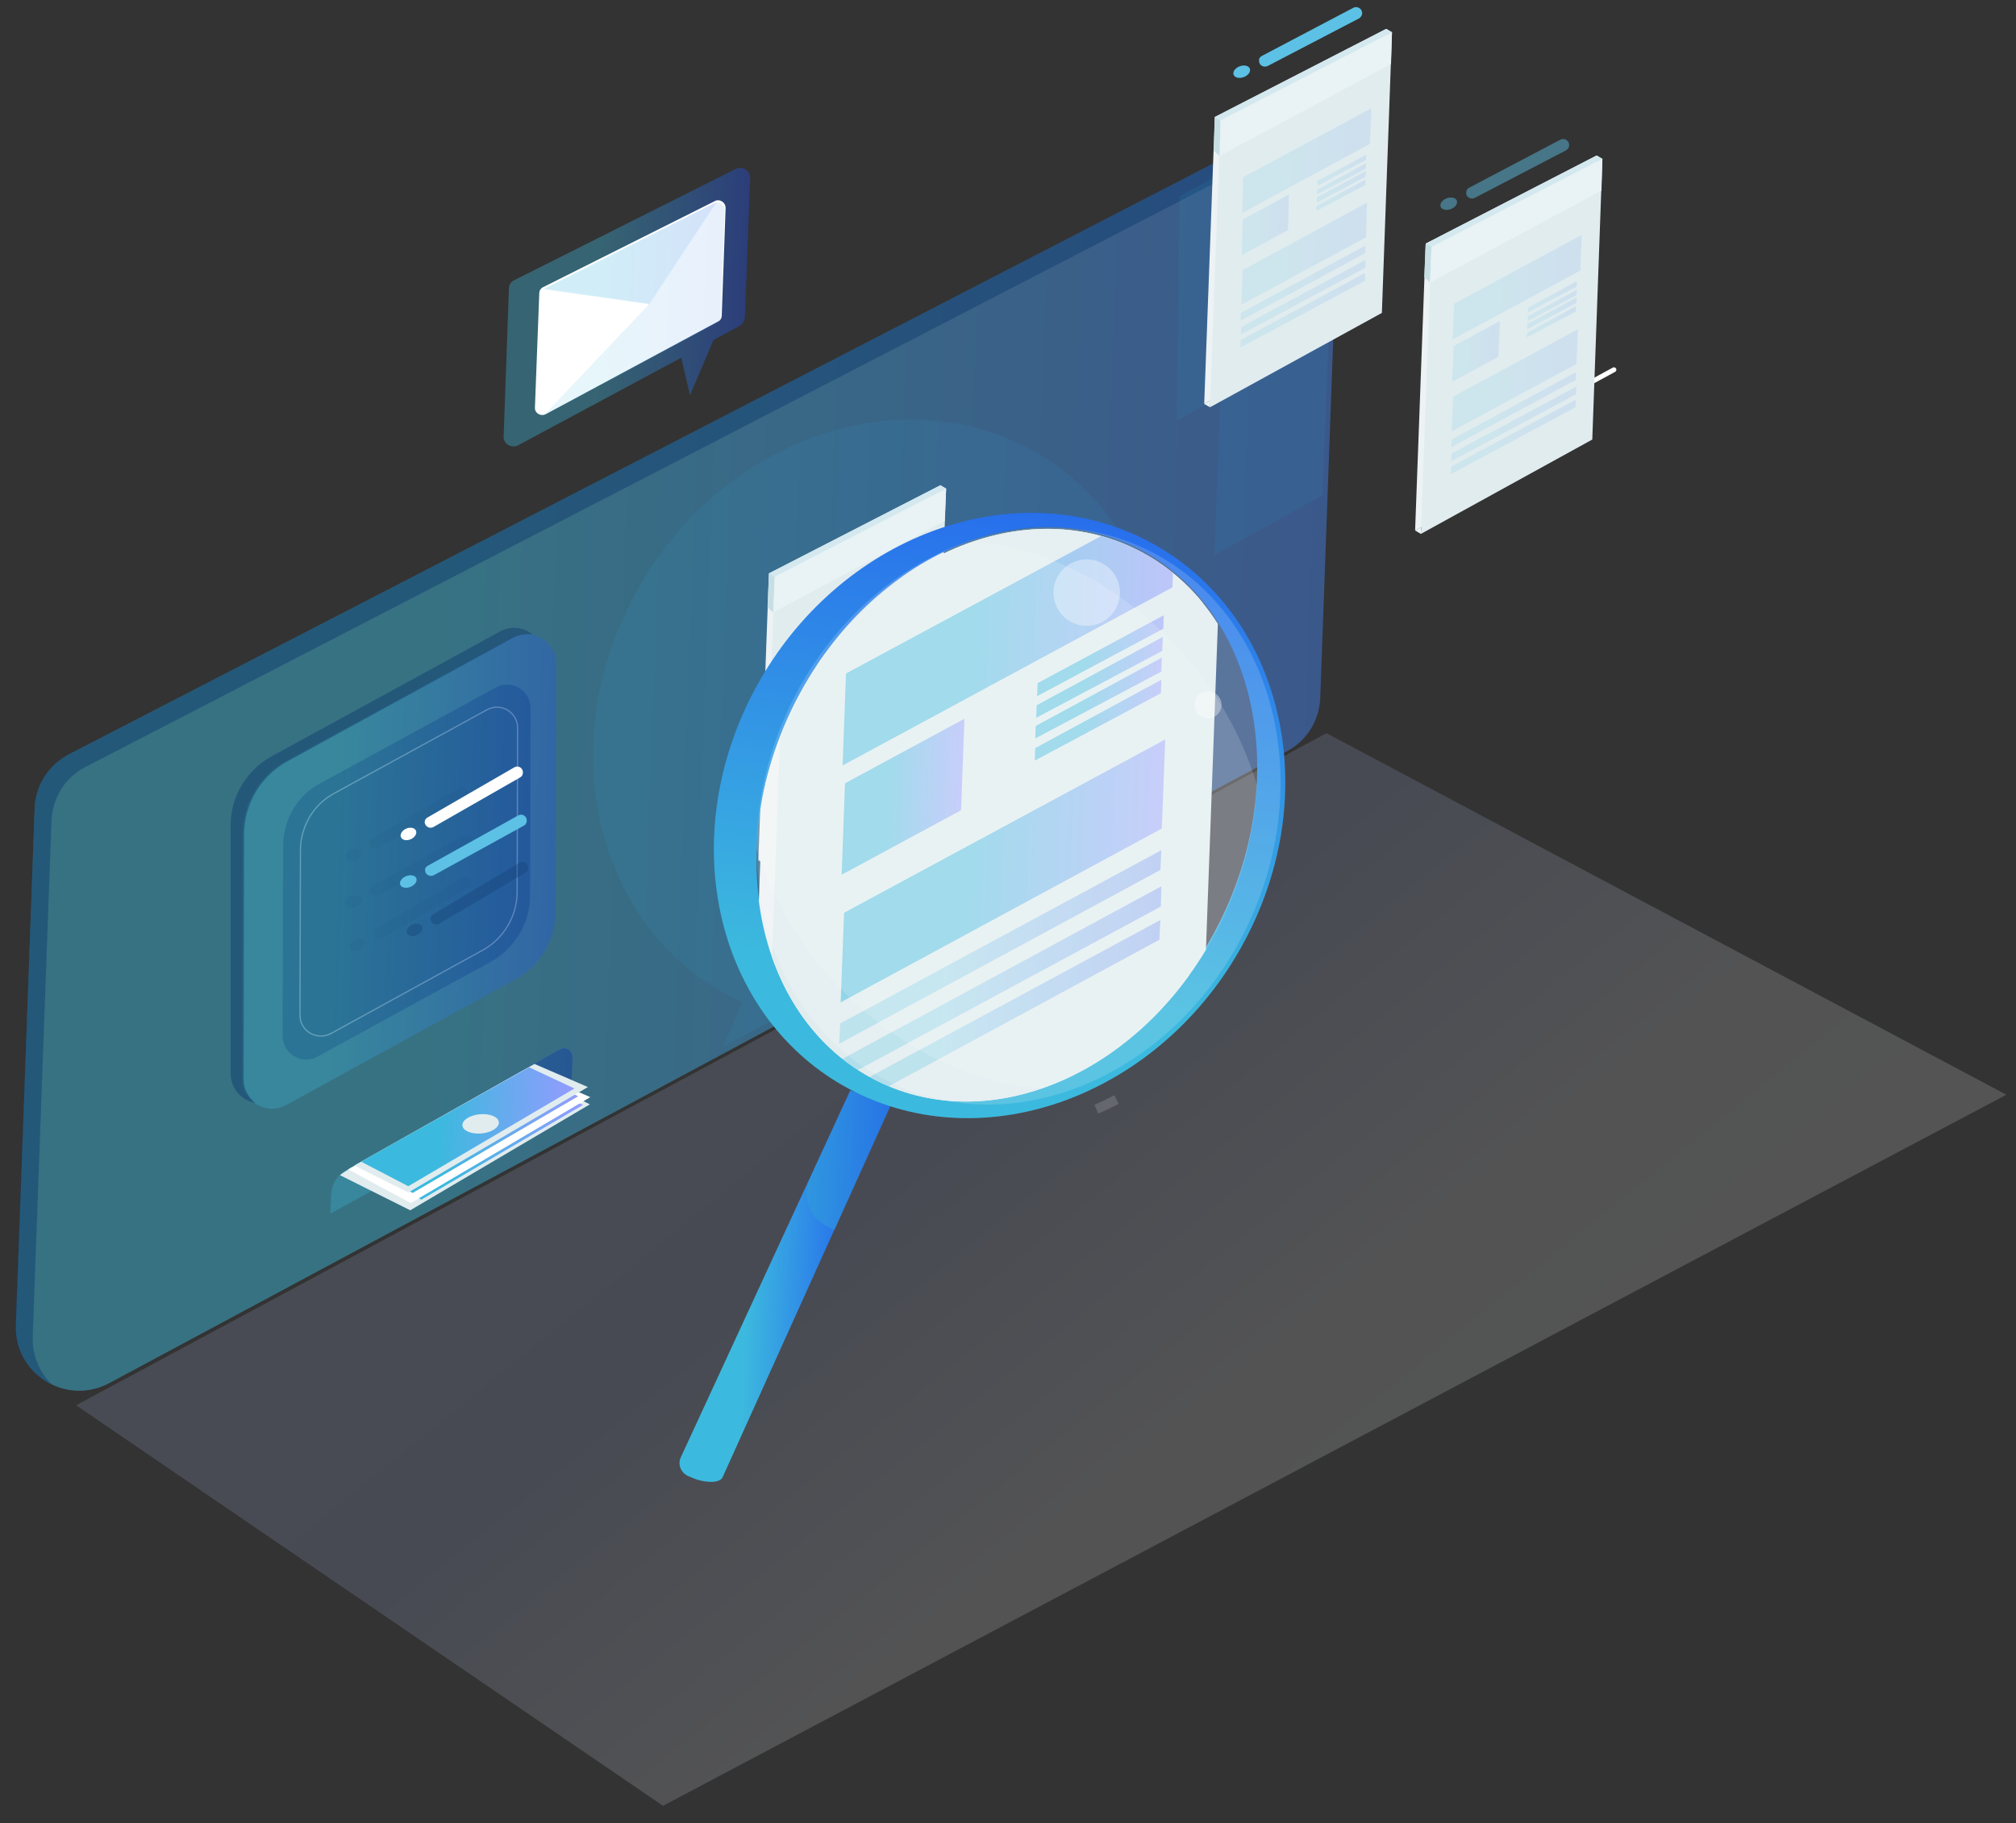 <?xml version="1.0" encoding="utf-8"?>
<!-- Generator: Adobe Illustrator 22.0.0, SVG Export Plug-In . SVG Version: 6.00 Build 0)  -->
<svg version="1.1" id="Layer_5" xmlns="http://www.w3.org/2000/svg" xmlns:xlink="http://www.w3.org/1999/xlink" x="0px" y="0px"
	 viewBox="0 0 418.7 378.7" style="enable-background:new 0 0 418.7 378.7;" xml:space="preserve">
<rect x="0" y="0" width="418.7" height="378.7" fill="#333333" stroke="none"/>
<style type="text/css">
	.st0{opacity:0.12;fill:#269DC6;}
	.st1{opacity:0.37;fill:url(#SVGID_1_);}
	.st2{opacity:0.16;fill:url(#SVGID_2_);}
	.st3{opacity:0.47;fill:url(#SVGID_3_);}
	.st4{opacity:0.47;fill:#103C70;}
	.st5{opacity:0.29;fill:url(#SVGID_4_);}
	.st6{opacity:0.33;fill:#103C70;}
	.st7{fill:#EDF2F4;}
	.st8{fill:#E1ECEF;}
	.st9{fill:#D3E8EF;}
	.st10{fill:#C6DFE5;}
	.st11{fill:#E9F2F4;}
	.st12{opacity:0.12;fill:url(#SVGID_5_);}
	.st13{opacity:0.12;fill:url(#SVGID_6_);}
	.st14{opacity:0.12;fill:url(#SVGID_7_);}
	.st15{opacity:0.12;fill:url(#SVGID_8_);}
	.st16{opacity:0.12;fill:url(#SVGID_9_);}
	.st17{opacity:0.12;fill:url(#SVGID_10_);}
	.st18{opacity:0.12;fill:url(#SVGID_11_);}
	.st19{opacity:0.12;fill:url(#SVGID_12_);}
	.st20{opacity:0.12;fill:url(#SVGID_13_);}
	.st21{opacity:0.12;fill:url(#SVGID_14_);}
	.st22{fill:none;stroke:#FFFFFF;stroke-linecap:round;stroke-linejoin:round;stroke-miterlimit:10;}
	.st23{opacity:0.12;fill:url(#SVGID_15_);}
	.st24{opacity:0.12;fill:url(#SVGID_16_);}
	.st25{opacity:0.12;fill:url(#SVGID_17_);}
	.st26{opacity:0.12;fill:url(#SVGID_18_);}
	.st27{opacity:0.12;fill:url(#SVGID_19_);}
	.st28{opacity:0.12;fill:url(#SVGID_20_);}
	.st29{opacity:0.12;fill:url(#SVGID_21_);}
	.st30{opacity:0.12;fill:url(#SVGID_22_);}
	.st31{opacity:0.12;fill:url(#SVGID_23_);}
	.st32{opacity:0.12;fill:url(#SVGID_24_);}
	.st33{opacity:0.12;fill:url(#SVGID_25_);}
	.st34{opacity:0.12;fill:url(#SVGID_26_);}
	.st35{opacity:0.12;fill:url(#SVGID_27_);}
	.st36{opacity:0.12;fill:url(#SVGID_28_);}
	.st37{opacity:0.12;fill:url(#SVGID_29_);}
	.st38{opacity:0.12;fill:url(#SVGID_30_);}
	.st39{opacity:0.12;fill:url(#SVGID_31_);}
	.st40{opacity:0.12;fill:url(#SVGID_32_);}
	.st41{opacity:0.12;fill:url(#SVGID_33_);}
	.st42{opacity:0.12;fill:url(#SVGID_34_);}
	.st43{opacity:0.15;fill:none;stroke:#FFFFFF;stroke-width:2;stroke-miterlimit:10;}
	.st44{opacity:0.37;fill:none;stroke:#FFFFFF;stroke-width:0.25;stroke-miterlimit:10;}
	.st45{opacity:0.29;fill:url(#SVGID_35_);}
	.st46{opacity:0.31;}
	.st47{opacity:0.47;}
	.st48{fill:#FFFFFF;}
	.st49{fill:#5CC1E5;}
	.st50{opacity:0.35;}
	.st51{fill:#103C70;}
	.st52{fill:none;stroke:#FFFFFF;stroke-width:3;stroke-miterlimit:10;}
	.st53{fill:url(#SVGID_36_);}
	.st54{opacity:0.12;fill:url(#SVGID_37_);}
	.st55{opacity:0.13;fill:url(#SVGID_38_);}
	.st56{fill:url(#SVGID_39_);}
	.st57{fill:url(#SVGID_40_);}
	.st58{fill:url(#SVGID_41_);}
	.st59{fill:url(#SVGID_42_);}
	.st60{opacity:0.44;fill:#30A2D6;}
	.st61{fill:url(#SVGID_43_);}
	.st62{clip-path:url(#SVGID_45_);}
	.st63{opacity:0.61;fill:url(#SVGID_46_);}
	.st64{opacity:0.61;fill:url(#SVGID_47_);}
	.st65{opacity:0.29;fill:url(#SVGID_48_);}
	.st66{opacity:0.29;fill:url(#SVGID_49_);}
	.st67{opacity:0.29;fill:url(#SVGID_50_);}
	.st68{opacity:0.61;fill:url(#SVGID_51_);}
	.st69{opacity:0.61;fill:url(#SVGID_52_);}
	.st70{opacity:0.61;fill:url(#SVGID_53_);}
	.st71{opacity:0.61;fill:url(#SVGID_54_);}
	.st72{opacity:0.61;fill:url(#SVGID_55_);}
	.st73{opacity:0.15;clip-path:url(#SVGID_45_);fill:#FFFFFF;}
	.st74{opacity:0.16;fill:#FFFFFF;}
	.st75{opacity:0.37;fill:#FFFFFF;}
	.st76{opacity:0.37;fill:url(#SVGID_56_);}
	.st77{opacity:0.16;fill:url(#SVGID_57_);}
	.st78{opacity:0.47;fill:url(#SVGID_58_);}
	.st79{opacity:0.29;fill:url(#SVGID_59_);}
	.st80{opacity:0.12;fill:url(#SVGID_60_);}
	.st81{opacity:0.12;fill:url(#SVGID_61_);}
	.st82{opacity:0.12;fill:url(#SVGID_62_);}
	.st83{opacity:0.12;fill:url(#SVGID_63_);}
	.st84{opacity:0.12;fill:url(#SVGID_64_);}
	.st85{opacity:0.12;fill:url(#SVGID_65_);}
	.st86{opacity:0.12;fill:url(#SVGID_66_);}
	.st87{opacity:0.12;fill:url(#SVGID_67_);}
	.st88{opacity:0.12;fill:url(#SVGID_68_);}
	.st89{opacity:0.12;fill:url(#SVGID_69_);}
	.st90{opacity:0.12;fill:url(#SVGID_70_);}
	.st91{opacity:0.12;fill:url(#SVGID_71_);}
	.st92{opacity:0.12;fill:url(#SVGID_72_);}
	.st93{opacity:0.12;fill:url(#SVGID_73_);}
	.st94{opacity:0.12;fill:url(#SVGID_74_);}
	.st95{opacity:0.12;fill:url(#SVGID_75_);}
	.st96{opacity:0.12;fill:url(#SVGID_76_);}
	.st97{opacity:0.12;fill:url(#SVGID_77_);}
	.st98{opacity:0.12;fill:url(#SVGID_78_);}
	.st99{opacity:0.12;fill:url(#SVGID_79_);}
	.st100{opacity:0.12;fill:url(#SVGID_80_);}
	.st101{opacity:0.12;fill:url(#SVGID_81_);}
	.st102{opacity:0.12;fill:url(#SVGID_82_);}
	.st103{opacity:0.12;fill:url(#SVGID_83_);}
	.st104{opacity:0.12;fill:url(#SVGID_84_);}
	.st105{opacity:0.12;fill:url(#SVGID_85_);}
	.st106{opacity:0.12;fill:url(#SVGID_86_);}
	.st107{opacity:0.12;fill:url(#SVGID_87_);}
	.st108{opacity:0.12;fill:url(#SVGID_88_);}
	.st109{opacity:0.12;fill:url(#SVGID_89_);}
	.st110{opacity:0.29;fill:url(#SVGID_90_);}
	.st111{fill:url(#SVGID_91_);}
	.st112{opacity:0.12;fill:url(#SVGID_92_);}
	.st113{opacity:0.13;fill:url(#SVGID_93_);}
	.st114{fill:url(#SVGID_94_);}
	.st115{fill:url(#SVGID_95_);}
	.st116{fill:url(#SVGID_96_);}
	.st117{fill:url(#SVGID_97_);}
	.st118{fill:url(#SVGID_98_);}
	.st119{clip-path:url(#SVGID_100_);}
	.st120{opacity:0.61;fill:url(#SVGID_101_);}
	.st121{opacity:0.61;fill:url(#SVGID_102_);}
	.st122{opacity:0.29;fill:url(#SVGID_103_);}
	.st123{opacity:0.29;fill:url(#SVGID_104_);}
	.st124{opacity:0.29;fill:url(#SVGID_105_);}
	.st125{opacity:0.61;fill:url(#SVGID_106_);}
	.st126{opacity:0.61;fill:url(#SVGID_107_);}
	.st127{opacity:0.61;fill:url(#SVGID_108_);}
	.st128{opacity:0.61;fill:url(#SVGID_109_);}
	.st129{opacity:0.61;fill:url(#SVGID_110_);}
	.st130{opacity:0.15;clip-path:url(#SVGID_100_);fill:#FFFFFF;}
</style>
<path class="st0" d="M2959.3,417.9l-4,9.2l10.3-5.5l0.5-1.2c0.4,0.1,0.7,0.2,1.1,0.3l73.5-39.4c14.2-31.6,3.4-67-24.7-79.8
	c-28.8-13.1-64.8,2.3-80.5,34.5S2930.5,404.8,2959.3,417.9z"/>
<linearGradient id="SVGID_1_" gradientUnits="userSpaceOnUse" x1="2907.753" y1="271.038" x2="2956.905" y2="271.038" gradientTransform="matrix(0.999 3.648245e-02 -3.648245e-02 0.999 14.818 -104.338)">
	<stop  offset="0.374" style="stop-color:#3CB9DE"/>
	<stop  offset="0.756" style="stop-color:#2B7BEA"/>
	<stop  offset="0.998" style="stop-color:#1F51F2"/>
</linearGradient>
<path class="st1" d="M2957.9,244.7l-46,23.1c-0.7,0.3-1.1,1-1.1,1.7l-1.1,30.7c-0.1,1.6,1.6,2.6,3,1.9l33.9-18.2l1.8,7.8l4.9-11.5
	l5.4-2.9c0.6-0.3,1-1,1.1-1.7l1.1-29C2960.9,245.1,2959.3,244,2957.9,244.7z"/>
<linearGradient id="SVGID_2_" gradientUnits="userSpaceOnUse" x1="3136.282" y1="590.385" x2="2876.217" y2="292.737" gradientTransform="matrix(0.999 3.648245e-02 -3.648245e-02 0.999 14.818 -104.338)">
	<stop  offset="0" style="stop-color:#FFFFFF"/>
	<stop  offset="0.238" style="stop-color:#FDFEFF"/>
	<stop  offset="0.31" style="stop-color:#F8FAFF"/>
	<stop  offset="0.498" style="stop-color:#B2C4FB"/>
	<stop  offset="0.628" style="stop-color:#B4C6FB"/>
	<stop  offset="0.948" style="stop-color:#AEC1FB"/>
	<stop  offset="0.964" style="stop-color:#ACBFFB"/>
	<stop  offset="0.973" style="stop-color:#A4B9FA"/>
	<stop  offset="0.979" style="stop-color:#97AFFA"/>
	<stop  offset="0.985" style="stop-color:#84A0F8"/>
	<stop  offset="0.99" style="stop-color:#6B8CF7"/>
	<stop  offset="0.995" style="stop-color:#4C75F5"/>
	<stop  offset="0.999" style="stop-color:#2959F3"/>
	<stop  offset="1" style="stop-color:#1F51F2"/>
</linearGradient>
<polygon class="st2" points="2820.9,501.5 2942.8,584.7 3221.8,437.1 3080.6,361.9 "/>
<g>
	
		<linearGradient id="SVGID_3_" gradientUnits="userSpaceOnUse" x1="2813.182" y1="365.677" x2="3079.182" y2="365.677" gradientTransform="matrix(0.999 3.648245e-02 -3.648245e-02 0.999 14.818 -104.338)">
		<stop  offset="0.307" style="stop-color:#3CB9DE"/>
		<stop  offset="1" style="stop-color:#4582ED"/>
	</linearGradient>
	<path class="st3" d="M2819.4,366.4l244.4-126.3c9-4.6,19.6,2.1,19.2,12.2l-3.7,102.3c-0.2,4.7-2.8,8.9-6.9,11.1L2827.8,497
		c-9,4.8-19.8-1.9-19.4-12.1l3.9-107.2C2812.5,372.9,2815.2,368.6,2819.4,366.4z"/>
	<path class="st4" d="M2811.9,487.3l3.9-107.2c0.2-4.8,2.9-9.1,7.1-11.2l244.4-126.3c3.9-2,8.2-1.9,11.7-0.2
		c-3.8-3.7-9.8-5-15.2-2.2l-244.4,126.3c-4.2,2.2-7,6.5-7.1,11.2l-3.9,107.2c-0.2,5.7,3.1,10.3,7.6,12.4
		C2813.4,494.8,2811.8,491.3,2811.9,487.3z"/>
</g>
<polygon class="st0" points="3082.5,240.6 3060,252.2 3057.4,324.9 3079.9,312.5 "/>
<linearGradient id="SVGID_4_" gradientUnits="userSpaceOnUse" x1="2877.667" y1="443.399" x2="2926.738" y2="443.399" gradientTransform="matrix(0.999 3.648245e-02 -3.648245e-02 0.999 14.818 -104.338)">
	<stop  offset="0.307" style="stop-color:#3CB9DE"/>
	<stop  offset="0.998" style="stop-color:#1F51F2"/>
</linearGradient>
<path class="st5" d="M2873.7,461.8l50.1-27.4l0.2-5.1c0.1-1.4-1.4-2.3-2.6-1.7l-44.5,25.2c-1.8,1-2.9,2.9-3,4.9L2873.7,461.8z"/>
<path class="st6" d="M2923.8,434.4l-8.1-3.6l5.5-3.1c1.5-0.9,2.8,0.2,2.8,1.8L2923.8,434.4z"/>
<path class="st0" d="M3079.3,235.4c-2.4,0.5-29.2,14.9-29.2,14.9l-0.6,46.7l41.8-23l-0.4-30.8
	C3088.4,240.9,3081.5,234.9,3079.3,235.4z"/>
<g>
	<g>
		<polygon class="st7" points="3057.4,233.9 3055.3,293.5 3090.9,273.9 3093,215.7 		"/>
		<polygon class="st8" points="3058.6,234.7 3056.5,294.2 3092.1,274.6 3094.2,216.4 		"/>
		<polygon class="st7" points="3055.3,293.5 3056.5,294.2 3056.5,292.8 		"/>
		<polygon class="st7" points="3093,215.7 3094.2,216.4 3092.5,217.2 		"/>
	</g>
	<polygon class="st9" points="3057.4,233.9 3058.6,234.7 3094.2,216.4 3093,215.7 	"/>
	<polygon class="st10" points="3057.4,233.9 3057.2,241 3058.4,242 3058.6,234.7 	"/>
	<polygon class="st11" points="3058.4,242 3094,223 3094.2,216.4 3058.6,234.7 	"/>
	
		<linearGradient id="SVGID_5_" gradientUnits="userSpaceOnUse" x1="3059.298" y1="235.401" x2="3085.292" y2="235.401" gradientTransform="matrix(0.999 3.648245e-02 -3.648245e-02 0.999 14.818 -104.338)">
		<stop  offset="0.307" style="stop-color:#3CB9DE"/>
		<stop  offset="1" style="stop-color:#4582ED"/>
	</linearGradient>
	<polygon class="st12" points="3063.1,253.8 3089.6,239.5 3089.9,232.1 3063.3,246.5 	"/>
	
		<linearGradient id="SVGID_6_" gradientUnits="userSpaceOnUse" x1="3059.835" y1="254.756" x2="3085.167" y2="254.756" gradientTransform="matrix(0.999 3.648245e-02 -3.648245e-02 0.999 14.818 -104.338)">
		<stop  offset="0.307" style="stop-color:#3CB9DE"/>
		<stop  offset="1" style="stop-color:#4582ED"/>
	</linearGradient>
	<polygon class="st13" points="3062.9,272.9 3088.8,258.9 3089,251.8 3063.2,265.7 	"/>
	
		<linearGradient id="SVGID_7_" gradientUnits="userSpaceOnUse" x1="3059.835" y1="260.892" x2="3085.167" y2="260.892" gradientTransform="matrix(0.999 3.648245e-02 -3.648245e-02 0.999 14.818 -104.338)">
		<stop  offset="0.307" style="stop-color:#3CB9DE"/>
		<stop  offset="1" style="stop-color:#4582ED"/>
	</linearGradient>
	<polygon class="st14" points="3062.8,276.3 3088.7,262.3 3088.7,260.7 3062.9,274.7 	"/>
	
		<linearGradient id="SVGID_8_" gradientUnits="userSpaceOnUse" x1="3059.96" y1="263.813" x2="3085.292" y2="263.813" gradientTransform="matrix(0.999 3.648245e-02 -3.648245e-02 0.999 14.818 -104.338)">
		<stop  offset="0.307" style="stop-color:#3CB9DE"/>
		<stop  offset="1" style="stop-color:#4582ED"/>
	</linearGradient>
	<polygon class="st15" points="3062.8,279.2 3088.7,265.2 3088.7,263.6 3062.9,277.6 	"/>
	
		<linearGradient id="SVGID_9_" gradientUnits="userSpaceOnUse" x1="3059.96" y1="266.509" x2="3085.292" y2="266.509" gradientTransform="matrix(0.999 3.648245e-02 -3.648245e-02 0.999 14.818 -104.338)">
		<stop  offset="0.307" style="stop-color:#3CB9DE"/>
		<stop  offset="1" style="stop-color:#4582ED"/>
	</linearGradient>
	<polygon class="st16" points="3062.7,281.9 3088.6,267.9 3088.6,266.3 3062.8,280.3 	"/>
	
		<linearGradient id="SVGID_10_" gradientUnits="userSpaceOnUse" x1="3059.509" y1="249.094" x2="3068.935" y2="249.094" gradientTransform="matrix(0.999 3.648245e-02 -3.648245e-02 0.999 14.818 -104.338)">
		<stop  offset="0.307" style="stop-color:#3CB9DE"/>
		<stop  offset="1" style="stop-color:#4582ED"/>
	</linearGradient>
	<polygon class="st17" points="3063.2,255.3 3072.9,250.1 3072.6,257.5 3063,262.7 	"/>
	
		<linearGradient id="SVGID_11_" gradientUnits="userSpaceOnUse" x1="3074.714" y1="237.149" x2="3084.666" y2="237.149" gradientTransform="matrix(0.999 3.648245e-02 -3.648245e-02 0.999 14.818 -104.338)">
		<stop  offset="0.307" style="stop-color:#3CB9DE"/>
		<stop  offset="1" style="stop-color:#4582ED"/>
	</linearGradient>
	<polygon class="st18" points="3078.7,247.2 3088.9,241.8 3088.9,242.9 3078.7,248.3 	"/>
	
		<linearGradient id="SVGID_12_" gradientUnits="userSpaceOnUse" x1="3074.714" y1="238.919" x2="3084.666" y2="238.919" gradientTransform="matrix(0.999 3.648245e-02 -3.648245e-02 0.999 14.818 -104.338)">
		<stop  offset="0.307" style="stop-color:#3CB9DE"/>
		<stop  offset="1" style="stop-color:#4582ED"/>
	</linearGradient>
	<polygon class="st19" points="3078.7,249 3088.8,243.5 3088.8,244.6 3078.6,250 	"/>
	
		<linearGradient id="SVGID_13_" gradientUnits="userSpaceOnUse" x1="3074.714" y1="240.589" x2="3084.666" y2="240.589" gradientTransform="matrix(0.999 3.648245e-02 -3.648245e-02 0.999 14.818 -104.338)">
		<stop  offset="0.307" style="stop-color:#3CB9DE"/>
		<stop  offset="1" style="stop-color:#4582ED"/>
	</linearGradient>
	<polygon class="st20" points="3078.6,250.7 3088.8,245.2 3088.7,246.3 3078.6,251.7 	"/>
	
		<linearGradient id="SVGID_14_" gradientUnits="userSpaceOnUse" x1="3074.714" y1="242.358" x2="3084.666" y2="242.358" gradientTransform="matrix(0.999 3.648245e-02 -3.648245e-02 0.999 14.818 -104.338)">
		<stop  offset="0.307" style="stop-color:#3CB9DE"/>
		<stop  offset="1" style="stop-color:#4582ED"/>
	</linearGradient>
	<polygon class="st21" points="3078.6,252.4 3088.7,247 3088.7,248.1 3078.5,253.5 	"/>
</g>
<g>
	<line class="st22" x1="3103.5" y1="306.5" x2="3140.3" y2="286.4"/>
	<g>
		<g>
			<polygon class="st7" points="3101.2,260.2 3099,319.8 3134.6,300.2 3136.7,242 			"/>
			<polygon class="st8" points="3102.4,260.9 3100.2,320.5 3135.8,300.9 3138,242.7 			"/>
			<polygon class="st7" points="3099,319.8 3100.2,320.5 3100.3,319.1 			"/>
			<polygon class="st7" points="3136.7,242 3138,242.7 3136.2,243.5 			"/>
		</g>
		<polygon class="st9" points="3101.2,260.2 3102.4,260.9 3138,242.7 3136.7,242 		"/>
		<polygon class="st10" points="3101.2,260.2 3100.9,267.3 3102.1,268.3 3102.4,260.9 		"/>
		<polygon class="st11" points="3102.1,268.3 3137.7,249.3 3138,242.7 3102.4,260.9 		"/>
		
			<linearGradient id="SVGID_15_" gradientUnits="userSpaceOnUse" x1="3103.972" y1="260.086" x2="3129.966" y2="260.086" gradientTransform="matrix(0.999 3.648245e-02 -3.648245e-02 0.999 14.818 -104.338)">
			<stop  offset="0.307" style="stop-color:#3CB9DE"/>
			<stop  offset="1" style="stop-color:#4582ED"/>
		</linearGradient>
		<polygon class="st23" points="3106.8,280.1 3133.4,265.8 3133.6,258.4 3107.1,272.8 		"/>
		
			<linearGradient id="SVGID_16_" gradientUnits="userSpaceOnUse" x1="3104.508" y1="279.441" x2="3129.841" y2="279.441" gradientTransform="matrix(0.999 3.648245e-02 -3.648245e-02 0.999 14.818 -104.338)">
			<stop  offset="0.307" style="stop-color:#3CB9DE"/>
			<stop  offset="1" style="stop-color:#4582ED"/>
		</linearGradient>
		<polygon class="st24" points="3106.7,299.2 3132.5,285.2 3132.8,278.1 3106.9,292 		"/>
		
			<linearGradient id="SVGID_17_" gradientUnits="userSpaceOnUse" x1="3104.508" y1="285.577" x2="3129.841" y2="285.577" gradientTransform="matrix(0.999 3.648245e-02 -3.648245e-02 0.999 14.818 -104.338)">
			<stop  offset="0.307" style="stop-color:#3CB9DE"/>
			<stop  offset="1" style="stop-color:#4582ED"/>
		</linearGradient>
		<polygon class="st25" points="3106.5,302.6 3132.4,288.6 3132.5,287 3106.6,301 		"/>
		
			<linearGradient id="SVGID_18_" gradientUnits="userSpaceOnUse" x1="3104.633" y1="288.497" x2="3129.966" y2="288.497" gradientTransform="matrix(0.999 3.648245e-02 -3.648245e-02 0.999 14.818 -104.338)">
			<stop  offset="0.307" style="stop-color:#3CB9DE"/>
			<stop  offset="1" style="stop-color:#4582ED"/>
		</linearGradient>
		<polygon class="st26" points="3106.6,305.5 3132.4,291.5 3132.5,289.9 3106.6,303.9 		"/>
		
			<linearGradient id="SVGID_19_" gradientUnits="userSpaceOnUse" x1="3104.633" y1="291.193" x2="3129.966" y2="291.193" gradientTransform="matrix(0.999 3.648245e-02 -3.648245e-02 0.999 14.818 -104.338)">
			<stop  offset="0.307" style="stop-color:#3CB9DE"/>
			<stop  offset="1" style="stop-color:#4582ED"/>
		</linearGradient>
		<polygon class="st27" points="3106.5,308.2 3132.3,294.2 3132.4,292.6 3106.5,306.6 		"/>
		
			<linearGradient id="SVGID_20_" gradientUnits="userSpaceOnUse" x1="3104.183" y1="273.779" x2="3113.608" y2="273.779" gradientTransform="matrix(0.999 3.648245e-02 -3.648245e-02 0.999 14.818 -104.338)">
			<stop  offset="0.307" style="stop-color:#3CB9DE"/>
			<stop  offset="1" style="stop-color:#4582ED"/>
		</linearGradient>
		<polygon class="st28" points="3107,281.6 3116.6,276.4 3116.3,283.8 3106.7,289 		"/>
		
			<linearGradient id="SVGID_21_" gradientUnits="userSpaceOnUse" x1="3119.388" y1="261.834" x2="3129.34" y2="261.834" gradientTransform="matrix(0.999 3.648245e-02 -3.648245e-02 0.999 14.818 -104.338)">
			<stop  offset="0.307" style="stop-color:#3CB9DE"/>
			<stop  offset="1" style="stop-color:#4582ED"/>
		</linearGradient>
		<polygon class="st29" points="3122.5,273.5 3132.6,268.1 3132.6,269.2 3122.5,274.6 		"/>
		
			<linearGradient id="SVGID_22_" gradientUnits="userSpaceOnUse" x1="3119.388" y1="263.603" x2="3129.34" y2="263.603" gradientTransform="matrix(0.999 3.648245e-02 -3.648245e-02 0.999 14.818 -104.338)">
			<stop  offset="0.307" style="stop-color:#3CB9DE"/>
			<stop  offset="1" style="stop-color:#4582ED"/>
		</linearGradient>
		<polygon class="st30" points="3122.4,275.3 3132.6,269.8 3132.5,270.9 3122.4,276.3 		"/>
		
			<linearGradient id="SVGID_23_" gradientUnits="userSpaceOnUse" x1="3119.388" y1="265.274" x2="3129.34" y2="265.274" gradientTransform="matrix(0.999 3.648245e-02 -3.648245e-02 0.999 14.818 -104.338)">
			<stop  offset="0.307" style="stop-color:#3CB9DE"/>
			<stop  offset="1" style="stop-color:#4582ED"/>
		</linearGradient>
		<polygon class="st31" points="3122.4,277 3132.5,271.5 3132.5,272.6 3122.3,278 		"/>
		
			<linearGradient id="SVGID_24_" gradientUnits="userSpaceOnUse" x1="3119.388" y1="267.043" x2="3129.34" y2="267.043" gradientTransform="matrix(0.999 3.648245e-02 -3.648245e-02 0.999 14.818 -104.338)">
			<stop  offset="0.307" style="stop-color:#3CB9DE"/>
			<stop  offset="1" style="stop-color:#4582ED"/>
		</linearGradient>
		<polygon class="st32" points="3122.3,278.7 3132.5,273.3 3132.4,274.4 3122.3,279.8 		"/>
	</g>
</g>
<g>
	<line class="st22" x1="2967.1" y1="375" x2="3004" y2="354.9"/>
	<g>
		<g>
			<polygon class="st7" points="2964.8,328.7 2962.6,388.3 2998.2,368.7 3000.4,310.5 			"/>
			<polygon class="st8" points="2966,329.5 2963.8,389.1 2999.5,369.4 3001.6,311.2 			"/>
			<polygon class="st7" points="2962.6,388.3 2963.8,389.1 2963.9,387.6 			"/>
			<polygon class="st7" points="3000.4,310.5 3001.6,311.2 2999.9,312.1 			"/>
		</g>
		<polygon class="st9" points="2964.8,328.7 2966,329.5 3001.6,311.2 3000.4,310.5 		"/>
		<polygon class="st10" points="2964.8,328.7 2964.5,335.8 2965.7,336.9 2966,329.5 		"/>
		<polygon class="st11" points="2965.7,336.9 3001.3,317.8 3001.6,311.2 2966,329.5 		"/>
		
			<linearGradient id="SVGID_25_" gradientUnits="userSpaceOnUse" x1="2970.185" y1="333.529" x2="2996.18" y2="333.529" gradientTransform="matrix(0.999 3.648245e-02 -3.648245e-02 0.999 14.818 -104.338)">
			<stop  offset="0.307" style="stop-color:#3CB9DE"/>
			<stop  offset="1" style="stop-color:#4582ED"/>
		</linearGradient>
		<polygon class="st33" points="2970.4,348.7 2997,334.3 2997.2,326.9 2970.7,341.3 		"/>
		
			<linearGradient id="SVGID_26_" gradientUnits="userSpaceOnUse" x1="2970.722" y1="352.884" x2="2996.055" y2="352.884" gradientTransform="matrix(0.999 3.648245e-02 -3.648245e-02 0.999 14.818 -104.338)">
			<stop  offset="0.307" style="stop-color:#3CB9DE"/>
			<stop  offset="1" style="stop-color:#4582ED"/>
		</linearGradient>
		<polygon class="st34" points="2970.3,367.7 2996.1,353.8 2996.4,346.6 2970.5,360.5 		"/>
		
			<linearGradient id="SVGID_27_" gradientUnits="userSpaceOnUse" x1="2970.722" y1="359.019" x2="2996.055" y2="359.019" gradientTransform="matrix(0.999 3.648245e-02 -3.648245e-02 0.999 14.818 -104.338)">
			<stop  offset="0.307" style="stop-color:#3CB9DE"/>
			<stop  offset="1" style="stop-color:#4582ED"/>
		</linearGradient>
		<polygon class="st35" points="2970.2,371.1 2996,357.1 2996.1,355.5 2970.2,369.5 		"/>
		
			<linearGradient id="SVGID_28_" gradientUnits="userSpaceOnUse" x1="2970.847" y1="361.94" x2="2996.18" y2="361.94" gradientTransform="matrix(0.999 3.648245e-02 -3.648245e-02 0.999 14.818 -104.338)">
			<stop  offset="0.307" style="stop-color:#3CB9DE"/>
			<stop  offset="1" style="stop-color:#4582ED"/>
		</linearGradient>
		<polygon class="st36" points="2970.2,374 2996,360 2996.1,358.4 2970.2,372.4 		"/>
		
			<linearGradient id="SVGID_29_" gradientUnits="userSpaceOnUse" x1="2970.847" y1="364.636" x2="2996.18" y2="364.636" gradientTransform="matrix(0.999 3.648245e-02 -3.648245e-02 0.999 14.818 -104.338)">
			<stop  offset="0.307" style="stop-color:#3CB9DE"/>
			<stop  offset="1" style="stop-color:#4582ED"/>
		</linearGradient>
		<polygon class="st37" points="2970.1,376.7 2995.9,362.7 2996,361.1 2970.1,375.1 		"/>
		
			<linearGradient id="SVGID_30_" gradientUnits="userSpaceOnUse" x1="2970.396" y1="347.221" x2="2979.822" y2="347.221" gradientTransform="matrix(0.999 3.648245e-02 -3.648245e-02 0.999 14.818 -104.338)">
			<stop  offset="0.307" style="stop-color:#3CB9DE"/>
			<stop  offset="1" style="stop-color:#4582ED"/>
		</linearGradient>
		<polygon class="st38" points="2970.6,350.1 2980.2,344.9 2980,352.3 2970.3,357.5 		"/>
		
			<linearGradient id="SVGID_31_" gradientUnits="userSpaceOnUse" x1="2985.601" y1="335.277" x2="2995.554" y2="335.277" gradientTransform="matrix(0.999 3.648245e-02 -3.648245e-02 0.999 14.818 -104.338)">
			<stop  offset="0.307" style="stop-color:#3CB9DE"/>
			<stop  offset="1" style="stop-color:#4582ED"/>
		</linearGradient>
		<polygon class="st39" points="2986.1,342.1 2996.3,336.6 2996.2,337.7 2986.1,343.1 		"/>
		
			<linearGradient id="SVGID_32_" gradientUnits="userSpaceOnUse" x1="2985.601" y1="337.046" x2="2995.554" y2="337.046" gradientTransform="matrix(0.999 3.648245e-02 -3.648245e-02 0.999 14.818 -104.338)">
			<stop  offset="0.307" style="stop-color:#3CB9DE"/>
			<stop  offset="1" style="stop-color:#4582ED"/>
		</linearGradient>
		<polygon class="st40" points="2986,343.8 2996.2,338.3 2996.2,339.4 2986,344.8 		"/>
		
			<linearGradient id="SVGID_33_" gradientUnits="userSpaceOnUse" x1="2985.601" y1="338.716" x2="2995.554" y2="338.716" gradientTransform="matrix(0.999 3.648245e-02 -3.648245e-02 0.999 14.818 -104.338)">
			<stop  offset="0.307" style="stop-color:#3CB9DE"/>
			<stop  offset="1" style="stop-color:#4582ED"/>
		</linearGradient>
		<polygon class="st41" points="2986,345.5 2996.1,340 2996.1,341.1 2985.9,346.5 		"/>
		
			<linearGradient id="SVGID_34_" gradientUnits="userSpaceOnUse" x1="2985.601" y1="340.486" x2="2995.554" y2="340.486" gradientTransform="matrix(0.999 3.648245e-02 -3.648245e-02 0.999 14.818 -104.338)">
			<stop  offset="0.307" style="stop-color:#3CB9DE"/>
			<stop  offset="1" style="stop-color:#4582ED"/>
		</linearGradient>
		<polygon class="st42" points="2985.9,347.3 2996.1,341.8 2996,342.9 2985.9,348.3 		"/>
	</g>
</g>
<path class="st43" d="M3049.4,319.6"/>
<g>
	<g>
		<path class="st4" d="M2863.9,385.4l-0.1,39.4c0,3.7,4,6.1,7.2,4.3l36-19.7c5-2.8,8.2-8.1,8.2-13.8l0.1-38.9c0-3.7-4-6.1-7.2-4.3
			l-36.3,19.8C2866.9,374.8,2863.9,379.9,2863.9,385.4z"/>
		<path class="st44" d="M2867.6,386.1l-0.1,34.5c0,3.3,3.5,5.3,6.4,3.8l31.5-17.3c4.4-2.4,7.2-7.1,7.2-12.1l0.1-34.1
			c0-3.3-3.5-5.3-6.3-3.8l-31.8,17.4C2870.2,376.8,2867.6,381.2,2867.6,386.1z"/>
	</g>
	<g>
		
			<linearGradient id="SVGID_35_" gradientUnits="userSpaceOnUse" x1="2856.583" y1="389.829" x2="2922.063" y2="389.829" gradientTransform="matrix(0.999 3.648245e-02 -3.648245e-02 0.999 14.818 -104.338)">
			<stop  offset="0.307" style="stop-color:#3CB9DE"/>
			<stop  offset="0.998" style="stop-color:#1F51F2"/>
		</linearGradient>
		<path class="st45" d="M2855.5,383l-0.1,50.8c0,4.7,5,7.7,9.2,5.4l47.6-26.1c5.1-2.8,8.2-8.1,8.3-13.9l0.1-51.6
			c0-4.7-5-7.7-9.2-5.4l-46.7,25.6C2859,370.7,2855.5,376.6,2855.5,383z"/>
		<path class="st4" d="M2855.8,433.9l0.1-50.8c0-6.4,3.5-12.3,9.1-15.3l46.7-25.6c1.3-0.7,2.8-0.9,4.1-0.7c-1.8-1.5-4.5-1.9-6.8-0.6
			l-47.4,25.9c-5.2,2.9-8.5,8.3-8.5,14.3l-0.1,51.5c0,3.2,2.3,5.6,5.1,6.1C2856.7,437.6,2855.8,435.9,2855.8,433.9z"/>
	</g>
	<g>
		<g class="st46">
			<g class="st47">
				<path class="st4" d="M2882.5,383.7l18-10.4c0.8-0.5,1.8,0.1,1.8,1l0,0.1c0,0.4-0.2,0.8-0.6,1l-18,10.3c-0.8,0.4-1.7-0.1-1.8-1
					l0,0C2881.9,384.4,2882.1,383.9,2882.5,383.7z"/>
				
					<ellipse transform="matrix(0.914 -0.406 0.406 0.914 91.237 1203.589)" class="st4" cx="2878.6" cy="387" rx="1.7" ry="1.2"/>
			</g>
			<g class="st47">
				<path class="st4" d="M2882.5,393.7l18.7-10.4c0.8-0.5,1.8,0.1,1.8,1l0,0.1c0,0.4-0.2,0.8-0.6,1l-18.7,10.3
					c-0.8,0.4-1.8-0.1-1.8-1l0,0C2881.9,394.3,2882.1,393.9,2882.5,393.7z"/>
				<ellipse transform="matrix(0.929 -0.37 0.37 0.929 57.421 1093.323)" class="st4" cx="2878.5" cy="397" rx="1.8" ry="1.2"/>
			</g>
			<g class="st47">
				<path class="st4" d="M2883.2,402.6l17.9-10.7c0.8-0.5,1.8,0.1,1.8,1l0,0.1c0,0.4-0.2,0.8-0.6,1l-17.9,10.6
					c-0.8,0.4-1.7-0.1-1.8-1l0,0C2882.7,403.2,2882.9,402.8,2883.2,402.6z"/>
				
					<ellipse transform="matrix(0.907 -0.42 0.42 0.907 95.997 1247.617)" class="st4" cx="2879.4" cy="405.9" rx="1.7" ry="1.2"/>
			</g>
		</g>
		<g>
			<g>
				<path class="st48" d="M2893.9,379.5l18-10.4c0.8-0.5,1.8,0.1,1.8,1l0,0.1c0,0.4-0.2,0.8-0.6,1l-18,10.3c-0.8,0.4-1.7-0.1-1.8-1
					l0,0C2893.3,380.1,2893.6,379.7,2893.9,379.5z"/>
				
					<ellipse transform="matrix(0.914 -0.406 0.406 0.914 93.956 1207.871)" class="st48" cx="2890.1" cy="382.8" rx="1.7" ry="1.2"/>
			</g>
			<g>
				<path class="st49" d="M2894,389.4l18.7-10.4c0.8-0.5,1.8,0.1,1.8,1l0,0.1c0,0.4-0.2,0.8-0.6,1l-18.7,10.3
					c-0.8,0.4-1.8-0.1-1.8-1l0,0C2893.3,390,2893.6,389.6,2894,389.4z"/>
				<ellipse transform="matrix(0.929 -0.37 0.37 0.929 59.808 1097.254)" class="st49" cx="2889.9" cy="392.7" rx="1.8" ry="1.2"/>
			</g>
			<g class="st50">
				<path class="st51" d="M2895.1,399.5l17.9-10.7c0.8-0.5,1.8,0.1,1.8,1l0,0.1c0,0.4-0.2,0.8-0.6,1l-17.9,10.6
					c-0.8,0.4-1.7-0.1-1.8-1l0,0C2894.5,400.1,2894.8,399.7,2895.1,399.5z"/>
				
					<ellipse transform="matrix(0.907 -0.42 0.42 0.907 98.389 1252.331)" class="st51" cx="2891.3" cy="402.9" rx="1.7" ry="1.2"/>
			</g>
		</g>
	</g>
</g>
<g>
	<path class="st49" d="M3067.2,221.3l19-10c0.8-0.4,1.8,0.2,1.8,1.1l0,0.1c0,0.4-0.3,0.8-0.6,1l-19,9.9c-0.8,0.4-1.8-0.1-1.8-1l0,0
		C3066.6,221.9,3066.8,221.5,3067.2,221.3z"/>
	
		<ellipse transform="matrix(0.937 -0.348 0.348 0.937 113.713 1081.27)" class="st49" cx="3063.1" cy="224.5" rx="1.8" ry="1.2"/>
</g>
<g class="st47">
	<path class="st49" d="M3110.2,248.6l19-10c0.8-0.4,1.8,0.2,1.8,1.1l0,0.1c0,0.4-0.3,0.8-0.6,1l-19,9.9c-0.8,0.4-1.8-0.1-1.8-1l0,0
		C3109.6,249.2,3109.8,248.8,3110.2,248.6z"/>
	
		<ellipse transform="matrix(0.937 -0.348 0.348 0.937 106.881 1097.979)" class="st49" cx="3106.1" cy="251.8" rx="1.8" ry="1.2"/>
</g>
<path class="st52" d="M3044.2,333.8"/>
<path class="st43" d="M3032.8,440.1c1.4-0.6,2.8-1.3,4.2-2"/>
<linearGradient id="SVGID_36_" gradientUnits="userSpaceOnUse" x1="2954.671" y1="274.597" x2="2954.671" y2="274.597" gradientTransform="matrix(0.999 3.648245e-02 -3.648245e-02 0.999 14.818 -104.338)">
	<stop  offset="0" style="stop-color:#FFFFFF"/>
	<stop  offset="0.238" style="stop-color:#FDFEFF"/>
	<stop  offset="0.31" style="stop-color:#F8FAFF"/>
	<stop  offset="0.498" style="stop-color:#B2C4FB"/>
	<stop  offset="0.628" style="stop-color:#B4C6FB"/>
	<stop  offset="0.948" style="stop-color:#AEC1FB"/>
	<stop  offset="0.964" style="stop-color:#ACBFFB"/>
	<stop  offset="0.973" style="stop-color:#A4B9FA"/>
	<stop  offset="0.979" style="stop-color:#97AFFA"/>
	<stop  offset="0.985" style="stop-color:#84A0F8"/>
	<stop  offset="0.99" style="stop-color:#6B8CF7"/>
	<stop  offset="0.995" style="stop-color:#4C75F5"/>
	<stop  offset="0.999" style="stop-color:#2959F3"/>
	<stop  offset="1" style="stop-color:#1F51F2"/>
</linearGradient>
<path class="st53" d="M2957.5,277.9"/>
<g>
	<path class="st48" d="M2955.8,252.8l-0.8,22.3c0,0.6-0.3,1.1-0.8,1.3l-35.6,19.2c-1.1,0.6-2.4-0.2-2.3-1.4l0.9-23.7
		c0-0.6,0.4-1.1,0.9-1.3l35.5-17.8C2954.6,250.8,2955.8,251.6,2955.8,252.8z"/>
	
		<linearGradient id="SVGID_37_" gradientUnits="userSpaceOnUse" x1="2914.968" y1="271.266" x2="2951.951" y2="271.266" gradientTransform="matrix(0.999 3.648245e-02 -3.648245e-02 0.999 14.818 -104.338)">
		<stop  offset="0.307" style="stop-color:#3CB9DE"/>
		<stop  offset="1" style="stop-color:#4582ED"/>
	</linearGradient>
	<path class="st54" d="M2953.4,251.8l-35.1,17.7c-0.1,0-0.2,0.1-0.3,0.2l21.9,3.1l-21.9,23.1c0.1,0,0.3-0.1,0.4-0.1l35.5-19
		c0.5-0.3,0.8-0.8,0.8-1.3l0.8-22.1C2955.7,252.1,2954.5,251.3,2953.4,251.8z"/>
	
		<linearGradient id="SVGID_38_" gradientUnits="userSpaceOnUse" x1="2914.968" y1="259.336" x2="2950.173" y2="259.336" gradientTransform="matrix(0.999 3.648245e-02 -3.648245e-02 0.999 14.818 -104.338)">
		<stop  offset="0.307" style="stop-color:#3CB9DE"/>
		<stop  offset="1" style="stop-color:#4582ED"/>
	</linearGradient>
	<polygon class="st55" points="2918.1,269.7 2940,272.8 2954,251.7 	"/>
</g>
<g>
	<g>
		<path class="st8" d="M2879.2,451.7l34.7-19.8l13.7,7.1l-37.3,22l-14.6-7.3c0,0,0.9-0.7,1.8-1.2
			C2878.4,452,2879.2,451.7,2879.2,451.7z"/>
		
			<linearGradient id="SVGID_39_" gradientUnits="userSpaceOnUse" x1="2886.567" y1="445.444" x2="2929.241" y2="445.444" gradientTransform="matrix(0.999 3.648245e-02 -3.648245e-02 0.999 14.818 -104.338)">
			<stop  offset="0.366" style="stop-color:#3CB9DE"/>
			<stop  offset="0.822" style="stop-color:#7AA4F5"/>
			<stop  offset="1" style="stop-color:#949BFF"/>
		</linearGradient>
		<polygon class="st56" points="2883,452.6 2892.6,458.9 2926.2,439.1 2914.7,434.8 		"/>
		<polygon class="st48" points="2877.4,452.5 2890.4,459.5 2927.7,437.6 2914.3,431.7 		"/>
		
			<linearGradient id="SVGID_40_" gradientUnits="userSpaceOnUse" x1="2883.463" y1="443.452" x2="2928.237" y2="443.452" gradientTransform="matrix(0.999 3.648245e-02 -3.648245e-02 0.999 14.818 -104.338)">
			<stop  offset="0.366" style="stop-color:#3CB9DE"/>
			<stop  offset="0.822" style="stop-color:#7AA4F5"/>
			<stop  offset="1" style="stop-color:#949BFF"/>
		</linearGradient>
		<polygon class="st57" points="2879.9,451.3 2890.9,457.4 2925.2,437.3 2913.3,432.2 		"/>
		<polygon class="st8" points="2878.7,451.8 2889.9,457.4 2927.2,435.4 2916.1,430.7 		"/>
		
			<linearGradient id="SVGID_41_" gradientUnits="userSpaceOnUse" x1="2883.681" y1="442.293" x2="2927.401" y2="442.293" gradientTransform="matrix(0.999 3.648245e-02 -3.648245e-02 0.999 14.818 -104.338)">
			<stop  offset="0.366" style="stop-color:#3CB9DE"/>
			<stop  offset="0.822" style="stop-color:#7AA4F5"/>
			<stop  offset="1" style="stop-color:#949BFF"/>
		</linearGradient>
		<polygon class="st58" points="2880.1,451 2889.9,456 2924.5,435.8 2915,431.3 		"/>
	</g>
	
		<ellipse transform="matrix(0.996 -9.153683e-02 9.153683e-02 0.996 -28.355 267.766)" class="st8" cx="2904.9" cy="443" rx="3.8" ry="2"/>
</g>
<g>
	<path class="st52" d="M3072.3,361.6"/>
	<g>
		<g>
			
				<linearGradient id="SVGID_42_" gradientUnits="userSpaceOnUse" x1="2952.022" y1="473.026" x2="2993.11" y2="473.026" gradientTransform="matrix(0.999 3.648245e-02 -3.648245e-02 0.999 14.818 -104.338)">
				<stop  offset="0.307" style="stop-color:#3CB9DE"/>
				<stop  offset="0.998" style="stop-color:#1F51F2"/>
			</linearGradient>
			<path class="st59" d="M2981.7,436.1l-35.2,76.2c-0.7,1.5,0,3.2,1.5,3.9l1.2,0.5c1.6,0.7,5.3,1.3,6-0.3l34.9-77.3L2981.7,436.1z"
				/>
			<path class="st60" d="M2981.7,436.1l-8.5,18.6c-1.5,3.6,0,7.7,3.4,9.5l1.8,0.9l11.7-25.9L2981.7,436.1z"/>
		</g>
		
			<linearGradient id="SVGID_43_" gradientUnits="userSpaceOnUse" x1="2999.801" y1="490.073" x2="3025.348" y2="273.57" gradientTransform="matrix(0.999 3.648245e-02 -3.648245e-02 0.999 14.818 -104.338)">
			<stop  offset="0.374" style="stop-color:#3CB9DE"/>
			<stop  offset="0.756" style="stop-color:#2B7BEA"/>
			<stop  offset="0.998" style="stop-color:#1F51F2"/>
		</linearGradient>
		<path class="st61" d="M3041.1,320.9c-28.8-13.1-64.8,2.3-80.5,34.5c-15.7,32.1-5,68.8,23.7,81.9c28.8,13.1,64.8-2.3,80.5-34.5
			C3080.5,370.7,3069.9,334,3041.1,320.9z M3059.1,399.8c-14.5,30.7-46.3,46.1-71.1,34.4c-24.8-11.7-33.2-46-18.7-76.7
			c14.5-30.7,46.3-46.1,71.1-34.4C3065.2,334.7,3073.6,369.1,3059.1,399.8z"/>
		<g>
			<defs>
				
					<ellipse id="SVGID_44_" transform="matrix(0.426 -0.905 0.905 0.426 1386.436 2944.179)" cx="3014.2" cy="379.1" rx="61.4" ry="49.7"/>
			</defs>
			<clipPath id="SVGID_45_">
				<use xlink:href="#SVGID_44_"  style="overflow:visible;"/>
			</clipPath>
			<g class="st62">
				<g>
					<g>
						<polygon class="st7" points="2960,471 2963.1,472.8 2963.2,469.2 						"/>
						<polygon class="st7" points="3057.3,270.1 3060.5,271.9 3056.1,274.2 						"/>
						<polygon class="st7" points="2965.6,317.2 2960,471 3051.9,420.4 3057.3,270.1 						"/>
						<polygon class="st8" points="2968.7,319.1 2963.1,472.8 3055,422.2 3060.5,271.9 						"/>
					</g>
					<polygon class="st9" points="2965.6,317.2 2968.7,319.1 3060.5,271.9 3057.3,270.1 					"/>
					<polygon class="st10" points="2965.6,317.2 2964.9,335.4 2968,338.2 2968.7,319.1 					"/>
					<polygon class="st11" points="2968,338.2 3059.8,289 3060.5,271.9 2968.7,319.1 					"/>
					
						<linearGradient id="SVGID_46_" gradientUnits="userSpaceOnUse" x1="2980.622" y1="335.204" x2="3047.673" y2="335.204" gradientTransform="matrix(0.999 3.648245e-02 -3.648245e-02 0.999 14.818 -104.338)">
						<stop  offset="0.366" style="stop-color:#3CB9DE"/>
						<stop  offset="0.822" style="stop-color:#7AA4F5"/>
						<stop  offset="1" style="stop-color:#949BFF"/>
						<stop  offset="1" style="stop-color:#8B9EFB"/>
					</linearGradient>
					<polygon class="st63" points="2980.2,368.6 3048.6,331.6 3049.3,312.6 2980.9,349.6 					"/>
					
						<linearGradient id="SVGID_47_" gradientUnits="userSpaceOnUse" x1="2982.006" y1="385.13" x2="3047.351" y2="385.13" gradientTransform="matrix(0.999 3.648245e-02 -3.648245e-02 0.999 14.818 -104.338)">
						<stop  offset="0.366" style="stop-color:#3CB9DE"/>
						<stop  offset="0.822" style="stop-color:#7AA4F5"/>
						<stop  offset="1" style="stop-color:#949BFF"/>
						<stop  offset="1" style="stop-color:#8B9EFB"/>
					</linearGradient>
					<polygon class="st64" points="2979.7,417.8 3046.5,381.8 3047.1,363.2 2980.4,399.3 					"/>
					
						<linearGradient id="SVGID_48_" gradientUnits="userSpaceOnUse" x1="2982.006" y1="400.957" x2="3047.351" y2="400.957" gradientTransform="matrix(0.999 3.648245e-02 -3.648245e-02 0.999 14.818 -104.338)">
						<stop  offset="0.307" style="stop-color:#3CB9DE"/>
						<stop  offset="0.998" style="stop-color:#1F51F2"/>
					</linearGradient>
					<polygon class="st65" points="2979.4,426.4 3046.1,390.4 3046.3,386.2 2979.6,422.3 					"/>
					
						<linearGradient id="SVGID_49_" gradientUnits="userSpaceOnUse" x1="2982.329" y1="408.491" x2="3047.673" y2="408.491" gradientTransform="matrix(0.999 3.648245e-02 -3.648245e-02 0.999 14.818 -104.338)">
						<stop  offset="0.307" style="stop-color:#3CB9DE"/>
						<stop  offset="0.998" style="stop-color:#1F51F2"/>
					</linearGradient>
					<polygon class="st66" points="2979.5,434 3046.2,397.9 3046.3,393.8 2979.6,429.8 					"/>
					
						<linearGradient id="SVGID_50_" gradientUnits="userSpaceOnUse" x1="2982.329" y1="415.445" x2="3047.673" y2="415.445" gradientTransform="matrix(0.999 3.648245e-02 -3.648245e-02 0.999 14.818 -104.338)">
						<stop  offset="0.307" style="stop-color:#3CB9DE"/>
						<stop  offset="0.998" style="stop-color:#1F51F2"/>
					</linearGradient>
					<polygon class="st67" points="2979.2,440.9 3045.9,404.9 3046.1,400.7 2979.4,436.8 					"/>
					
						<linearGradient id="SVGID_51_" gradientUnits="userSpaceOnUse" x1="2981.166" y1="370.525" x2="3005.479" y2="370.525" gradientTransform="matrix(0.999 3.648245e-02 -3.648245e-02 0.999 14.818 -104.338)">
						<stop  offset="0.366" style="stop-color:#3CB9DE"/>
						<stop  offset="0.822" style="stop-color:#7AA4F5"/>
						<stop  offset="1" style="stop-color:#949BFF"/>
						<stop  offset="1" style="stop-color:#8B9EFB"/>
					</linearGradient>
					<polygon class="st68" points="2980.6,372.3 3005.4,358.9 3004.7,378 2979.9,391.4 					"/>
					
						<linearGradient id="SVGID_52_" gradientUnits="userSpaceOnUse" x1="3020.387" y1="339.714" x2="3046.059" y2="339.714" gradientTransform="matrix(0.999 3.648245e-02 -3.648245e-02 0.999 14.818 -104.338)">
						<stop  offset="0.366" style="stop-color:#3CB9DE"/>
						<stop  offset="0.822" style="stop-color:#7AA4F5"/>
						<stop  offset="1" style="stop-color:#949BFF"/>
						<stop  offset="1" style="stop-color:#8B9EFB"/>
					</linearGradient>
					<polygon class="st69" points="3020.6,351.6 3046.8,337.4 3046.7,340.3 3020.5,354.2 					"/>
					
						<linearGradient id="SVGID_53_" gradientUnits="userSpaceOnUse" x1="3020.387" y1="344.278" x2="3046.059" y2="344.278" gradientTransform="matrix(0.999 3.648245e-02 -3.648245e-02 0.999 14.818 -104.338)">
						<stop  offset="0.366" style="stop-color:#3CB9DE"/>
						<stop  offset="0.822" style="stop-color:#7AA4F5"/>
						<stop  offset="1" style="stop-color:#949BFF"/>
						<stop  offset="1" style="stop-color:#8B9EFB"/>
					</linearGradient>
					<polygon class="st70" points="3020.4,356.1 3046.6,342 3046.5,344.8 3020.3,358.8 					"/>
					
						<linearGradient id="SVGID_54_" gradientUnits="userSpaceOnUse" x1="3020.387" y1="348.586" x2="3046.059" y2="348.586" gradientTransform="matrix(0.999 3.648245e-02 -3.648245e-02 0.999 14.818 -104.338)">
						<stop  offset="0.366" style="stop-color:#3CB9DE"/>
						<stop  offset="0.822" style="stop-color:#7AA4F5"/>
						<stop  offset="1" style="stop-color:#949BFF"/>
						<stop  offset="1" style="stop-color:#8B9EFB"/>
					</linearGradient>
					<polygon class="st71" points="3020.3,360.4 3046.5,346.3 3046.4,349.1 3020.2,363.1 					"/>
					
						<linearGradient id="SVGID_55_" gradientUnits="userSpaceOnUse" x1="3020.387" y1="353.15" x2="3046.059" y2="353.15" gradientTransform="matrix(0.999 3.648245e-02 -3.648245e-02 0.999 14.818 -104.338)">
						<stop  offset="0.366" style="stop-color:#3CB9DE"/>
						<stop  offset="0.822" style="stop-color:#7AA4F5"/>
						<stop  offset="1" style="stop-color:#949BFF"/>
						<stop  offset="1" style="stop-color:#8B9EFB"/>
					</linearGradient>
					<polygon class="st72" points="3020.1,365 3046.3,350.8 3046.2,353.7 3020,367.6 					"/>
				</g>
			</g>
			
				<ellipse transform="matrix(0.426 -0.905 0.905 0.426 1386.436 2944.179)" class="st73" cx="3014.2" cy="379.1" rx="61.4" ry="49.7"/>
		</g>
		
			<ellipse transform="matrix(0.426 -0.905 0.905 0.426 1387.773 2946.468)" class="st74" cx="3016.7" cy="379.2" rx="61.4" ry="52.7"/>
	</g>
	<circle class="st75" cx="3056" cy="356.1" r="2.8"/>
	<circle class="st75" cx="3030.8" cy="332.7" r="6.9"/>
</g>
<g>
	<path class="st0" d="M154.2,208.2l-4,9.2l10.3-5.5l0.5-1.2c0.4,0.1,0.7,0.2,1.1,0.3l73.5-39.4c14.2-31.6,3.4-67-24.7-79.8
		c-28.8-13.1-64.8,2.3-80.5,34.5S125.4,195.1,154.2,208.2z"/>
	
		<linearGradient id="SVGID_56_" gradientUnits="userSpaceOnUse" x1="96.856" y1="163.869" x2="146.008" y2="163.869" gradientTransform="matrix(0.999 3.648245e-02 -3.648245e-02 0.999 14.818 -104.338)">
		<stop  offset="0.374" style="stop-color:#3CB9DE"/>
		<stop  offset="0.756" style="stop-color:#2B7BEA"/>
		<stop  offset="0.998" style="stop-color:#1F51F2"/>
	</linearGradient>
	<path class="st76" d="M152.8,35.1l-46,23.1c-0.7,0.3-1.1,1-1.1,1.7l-1.1,30.7c-0.1,1.6,1.6,2.6,3,1.9l33.9-18.2l1.8,7.8l4.9-11.5
		l5.4-2.9c0.6-0.3,1-1,1.1-1.7l1.1-29C155.8,35.4,154.2,34.4,152.8,35.1z"/>
	
		<linearGradient id="SVGID_57_" gradientUnits="userSpaceOnUse" x1="325.385" y1="483.215" x2="65.32" y2="185.567" gradientTransform="matrix(0.999 3.648245e-02 -3.648245e-02 0.999 14.818 -104.338)">
		<stop  offset="0" style="stop-color:#FFFFFF"/>
		<stop  offset="0.238" style="stop-color:#FDFEFF"/>
		<stop  offset="0.31" style="stop-color:#F8FAFF"/>
		<stop  offset="0.498" style="stop-color:#B2C4FB"/>
		<stop  offset="0.628" style="stop-color:#B4C6FB"/>
		<stop  offset="0.948" style="stop-color:#AEC1FB"/>
		<stop  offset="0.964" style="stop-color:#ACBFFB"/>
		<stop  offset="0.973" style="stop-color:#A4B9FA"/>
		<stop  offset="0.979" style="stop-color:#97AFFA"/>
		<stop  offset="0.985" style="stop-color:#84A0F8"/>
		<stop  offset="0.99" style="stop-color:#6B8CF7"/>
		<stop  offset="0.995" style="stop-color:#4C75F5"/>
		<stop  offset="0.999" style="stop-color:#2959F3"/>
		<stop  offset="1" style="stop-color:#1F51F2"/>
	</linearGradient>
	<polygon class="st77" points="15.8,291.9 137.7,375.1 416.7,227.4 275.5,152.3 	"/>
	<g>
		
			<linearGradient id="SVGID_58_" gradientUnits="userSpaceOnUse" x1="2.284" y1="258.508" x2="268.284" y2="258.508" gradientTransform="matrix(0.999 3.648245e-02 -3.648245e-02 0.999 14.818 -104.338)">
			<stop  offset="0.307" style="stop-color:#3CB9DE"/>
			<stop  offset="1" style="stop-color:#4582ED"/>
		</linearGradient>
		<path class="st78" d="M14.3,156.7L258.7,30.5c9-4.6,19.6,2.1,19.2,12.2L274.2,145c-0.2,4.7-2.8,8.9-7,11.1L22.7,287.3
			c-9,4.8-19.8-1.9-19.4-12.1L7.2,168C7.3,163.2,10.1,158.9,14.3,156.7z"/>
		<path class="st4" d="M6.8,277.7l3.9-107.2c0.2-4.8,2.9-9.1,7.1-11.2L262.2,32.9c3.9-2,8.2-1.9,11.7-0.2c-3.8-3.7-9.8-5-15.2-2.2
			L14.3,156.7c-4.2,2.2-7,6.5-7.1,11.2L3.2,275.2c-0.2,5.7,3.1,10.3,7.6,12.4C8.3,285.2,6.7,281.7,6.8,277.7z"/>
	</g>
	<polygon class="st0" points="277.4,31 254.9,42.5 252.2,115.3 274.7,102.9 	"/>
	
		<linearGradient id="SVGID_59_" gradientUnits="userSpaceOnUse" x1="66.77" y1="336.23" x2="115.841" y2="336.23" gradientTransform="matrix(0.999 3.648245e-02 -3.648245e-02 0.999 14.818 -104.338)">
		<stop  offset="0.307" style="stop-color:#3CB9DE"/>
		<stop  offset="0.998" style="stop-color:#1F51F2"/>
	</linearGradient>
	<path class="st79" d="M68.6,252.1l50.1-27.4l0.2-5.1c0.1-1.4-1.4-2.3-2.6-1.7l-44.5,25.2c-1.8,1-2.9,2.9-3,4.9L68.6,252.1z"/>
	<path class="st6" d="M118.7,224.8l-8.1-3.6l5.5-3.1c1.5-0.9,2.8,0.2,2.8,1.8L118.7,224.8z"/>
	<path class="st0" d="M274.2,25.8c-2.4,0.5-29.2,14.9-29.2,14.9l-0.6,46.7l41.8-23l-0.4-30.8C283.3,31.3,276.4,25.2,274.2,25.8z"/>
	<g>
		<g>
			<polygon class="st7" points="252.3,24.3 250.1,83.9 285.8,64.3 287.9,6 			"/>
			<polygon class="st8" points="253.5,25 251.3,84.6 287,65 289.1,6.7 			"/>
			<polygon class="st7" points="250.1,83.9 251.3,84.6 251.4,83.2 			"/>
			<polygon class="st7" points="287.9,6 289.1,6.7 287.4,7.6 			"/>
		</g>
		<polygon class="st9" points="252.3,24.3 253.5,25 289.1,6.7 287.9,6 		"/>
		<polygon class="st10" points="252.3,24.3 252.1,31.3 253.3,32.4 253.5,25 		"/>
		<polygon class="st11" points="253.3,32.4 288.9,13.3 289.1,6.7 253.5,25 		"/>
		
			<linearGradient id="SVGID_60_" gradientUnits="userSpaceOnUse" x1="248.401" y1="128.232" x2="274.395" y2="128.232" gradientTransform="matrix(0.999 3.648245e-02 -3.648245e-02 0.999 14.818 -104.338)">
			<stop  offset="0.307" style="stop-color:#3CB9DE"/>
			<stop  offset="1" style="stop-color:#4582ED"/>
		</linearGradient>
		<polygon class="st80" points="258,44.2 284.5,29.9 284.8,22.5 258.2,36.8 		"/>
		
			<linearGradient id="SVGID_61_" gradientUnits="userSpaceOnUse" x1="248.938" y1="147.587" x2="274.27" y2="147.587" gradientTransform="matrix(0.999 3.648245e-02 -3.648245e-02 0.999 14.818 -104.338)">
			<stop  offset="0.307" style="stop-color:#3CB9DE"/>
			<stop  offset="1" style="stop-color:#4582ED"/>
		</linearGradient>
		<polygon class="st81" points="257.8,63.3 283.7,49.3 283.9,42.1 258.1,56.1 		"/>
		
			<linearGradient id="SVGID_62_" gradientUnits="userSpaceOnUse" x1="248.938" y1="153.722" x2="274.27" y2="153.722" gradientTransform="matrix(0.999 3.648245e-02 -3.648245e-02 0.999 14.818 -104.338)">
			<stop  offset="0.307" style="stop-color:#3CB9DE"/>
			<stop  offset="1" style="stop-color:#4582ED"/>
		</linearGradient>
		<polygon class="st82" points="257.7,66.6 283.5,52.6 283.6,51 257.7,65 		"/>
		
			<linearGradient id="SVGID_63_" gradientUnits="userSpaceOnUse" x1="249.063" y1="156.643" x2="274.395" y2="156.643" gradientTransform="matrix(0.999 3.648245e-02 -3.648245e-02 0.999 14.818 -104.338)">
			<stop  offset="0.307" style="stop-color:#3CB9DE"/>
			<stop  offset="1" style="stop-color:#4582ED"/>
		</linearGradient>
		<polygon class="st83" points="257.7,69.5 283.6,55.6 283.6,54 257.8,67.9 		"/>
		
			<linearGradient id="SVGID_64_" gradientUnits="userSpaceOnUse" x1="249.063" y1="159.339" x2="274.395" y2="159.339" gradientTransform="matrix(0.999 3.648245e-02 -3.648245e-02 0.999 14.818 -104.338)">
			<stop  offset="0.307" style="stop-color:#3CB9DE"/>
			<stop  offset="1" style="stop-color:#4582ED"/>
		</linearGradient>
		<polygon class="st84" points="257.6,72.2 283.5,58.3 283.5,56.7 257.7,70.6 		"/>
		
			<linearGradient id="SVGID_65_" gradientUnits="userSpaceOnUse" x1="248.612" y1="141.925" x2="258.037" y2="141.925" gradientTransform="matrix(0.999 3.648245e-02 -3.648245e-02 0.999 14.818 -104.338)">
			<stop  offset="0.307" style="stop-color:#3CB9DE"/>
			<stop  offset="1" style="stop-color:#4582ED"/>
		</linearGradient>
		<polygon class="st85" points="258.1,45.6 267.7,40.4 267.5,47.8 257.9,53 		"/>
		
			<linearGradient id="SVGID_66_" gradientUnits="userSpaceOnUse" x1="263.817" y1="129.98" x2="273.769" y2="129.98" gradientTransform="matrix(0.999 3.648245e-02 -3.648245e-02 0.999 14.818 -104.338)">
			<stop  offset="0.307" style="stop-color:#3CB9DE"/>
			<stop  offset="1" style="stop-color:#4582ED"/>
		</linearGradient>
		<polygon class="st86" points="273.6,37.6 283.8,32.1 283.7,33.2 273.6,38.6 		"/>
		
			<linearGradient id="SVGID_67_" gradientUnits="userSpaceOnUse" x1="263.817" y1="131.749" x2="273.769" y2="131.749" gradientTransform="matrix(0.999 3.648245e-02 -3.648245e-02 0.999 14.818 -104.338)">
			<stop  offset="0.307" style="stop-color:#3CB9DE"/>
			<stop  offset="1" style="stop-color:#4582ED"/>
		</linearGradient>
		<polygon class="st87" points="273.6,39.4 283.7,33.9 283.7,35 273.5,40.4 		"/>
		
			<linearGradient id="SVGID_68_" gradientUnits="userSpaceOnUse" x1="263.817" y1="133.419" x2="273.769" y2="133.419" gradientTransform="matrix(0.999 3.648245e-02 -3.648245e-02 0.999 14.818 -104.338)">
			<stop  offset="0.307" style="stop-color:#3CB9DE"/>
			<stop  offset="1" style="stop-color:#4582ED"/>
		</linearGradient>
		<polygon class="st88" points="273.5,41 283.7,35.5 283.6,36.7 273.5,42.1 		"/>
		
			<linearGradient id="SVGID_69_" gradientUnits="userSpaceOnUse" x1="263.817" y1="135.189" x2="273.769" y2="135.189" gradientTransform="matrix(0.999 3.648245e-02 -3.648245e-02 0.999 14.818 -104.338)">
			<stop  offset="0.307" style="stop-color:#3CB9DE"/>
			<stop  offset="1" style="stop-color:#4582ED"/>
		</linearGradient>
		<polygon class="st89" points="273.4,42.8 283.6,37.3 283.6,38.4 273.4,43.8 		"/>
	</g>
	<g>
		<line class="st22" x1="298.4" y1="96.8" x2="335.2" y2="76.8"/>
		<g>
			<g>
				<polygon class="st7" points="296.1,50.6 293.9,110.2 329.5,90.6 331.6,32.3 				"/>
				<polygon class="st8" points="297.3,51.3 295.1,110.9 330.7,91.3 332.8,33 				"/>
				<polygon class="st7" points="293.9,110.2 295.1,110.9 295.1,109.5 				"/>
				<polygon class="st7" points="331.6,32.3 332.8,33 331.1,33.9 				"/>
			</g>
			<polygon class="st9" points="296.1,50.6 297.3,51.3 332.8,33 331.6,32.3 			"/>
			<polygon class="st10" points="296.1,50.6 295.8,57.6 297,58.7 297.3,51.3 			"/>
			<polygon class="st11" points="297,58.7 332.6,39.6 332.8,33 297.3,51.3 			"/>
			
				<linearGradient id="SVGID_70_" gradientUnits="userSpaceOnUse" x1="293.075" y1="152.916" x2="319.069" y2="152.916" gradientTransform="matrix(0.999 3.648245e-02 -3.648245e-02 0.999 14.818 -104.338)">
				<stop  offset="0.307" style="stop-color:#3CB9DE"/>
				<stop  offset="1" style="stop-color:#4582ED"/>
			</linearGradient>
			<polygon class="st90" points="301.7,70.5 328.2,56.2 328.5,48.8 302,63.1 			"/>
			
				<linearGradient id="SVGID_71_" gradientUnits="userSpaceOnUse" x1="293.611" y1="172.272" x2="318.944" y2="172.272" gradientTransform="matrix(0.999 3.648245e-02 -3.648245e-02 0.999 14.818 -104.338)">
				<stop  offset="0.307" style="stop-color:#3CB9DE"/>
				<stop  offset="1" style="stop-color:#4582ED"/>
			</linearGradient>
			<polygon class="st91" points="301.5,89.6 327.4,75.6 327.7,68.4 301.8,82.4 			"/>
			
				<linearGradient id="SVGID_72_" gradientUnits="userSpaceOnUse" x1="293.611" y1="178.407" x2="318.944" y2="178.407" gradientTransform="matrix(0.999 3.648245e-02 -3.648245e-02 0.999 14.818 -104.338)">
				<stop  offset="0.307" style="stop-color:#3CB9DE"/>
				<stop  offset="1" style="stop-color:#4582ED"/>
			</linearGradient>
			<polygon class="st92" points="301.4,92.9 327.3,78.9 327.3,77.3 301.5,91.3 			"/>
			
				<linearGradient id="SVGID_73_" gradientUnits="userSpaceOnUse" x1="293.736" y1="181.328" x2="319.069" y2="181.328" gradientTransform="matrix(0.999 3.648245e-02 -3.648245e-02 0.999 14.818 -104.338)">
				<stop  offset="0.307" style="stop-color:#3CB9DE"/>
				<stop  offset="1" style="stop-color:#4582ED"/>
			</linearGradient>
			<polygon class="st93" points="301.4,95.8 327.3,81.9 327.4,80.3 301.5,94.2 			"/>
			
				<linearGradient id="SVGID_74_" gradientUnits="userSpaceOnUse" x1="293.736" y1="184.024" x2="319.069" y2="184.024" gradientTransform="matrix(0.999 3.648245e-02 -3.648245e-02 0.999 14.818 -104.338)">
				<stop  offset="0.307" style="stop-color:#3CB9DE"/>
				<stop  offset="1" style="stop-color:#4582ED"/>
			</linearGradient>
			<polygon class="st94" points="301.3,98.5 327.2,84.6 327.3,83 301.4,96.9 			"/>
			
				<linearGradient id="SVGID_75_" gradientUnits="userSpaceOnUse" x1="293.286" y1="166.609" x2="302.711" y2="166.609" gradientTransform="matrix(0.999 3.648245e-02 -3.648245e-02 0.999 14.818 -104.338)">
				<stop  offset="0.307" style="stop-color:#3CB9DE"/>
				<stop  offset="1" style="stop-color:#4582ED"/>
			</linearGradient>
			<polygon class="st95" points="301.9,71.9 311.5,66.7 311.2,74.1 301.6,79.3 			"/>
			
				<linearGradient id="SVGID_76_" gradientUnits="userSpaceOnUse" x1="308.491" y1="154.665" x2="318.443" y2="154.665" gradientTransform="matrix(0.999 3.648245e-02 -3.648245e-02 0.999 14.818 -104.338)">
				<stop  offset="0.307" style="stop-color:#3CB9DE"/>
				<stop  offset="1" style="stop-color:#4582ED"/>
			</linearGradient>
			<polygon class="st96" points="317.4,63.9 327.5,58.4 327.5,59.5 317.3,64.9 			"/>
			
				<linearGradient id="SVGID_77_" gradientUnits="userSpaceOnUse" x1="308.491" y1="156.434" x2="318.443" y2="156.434" gradientTransform="matrix(0.999 3.648245e-02 -3.648245e-02 0.999 14.818 -104.338)">
				<stop  offset="0.307" style="stop-color:#3CB9DE"/>
				<stop  offset="1" style="stop-color:#4582ED"/>
			</linearGradient>
			<polygon class="st97" points="317.3,65.7 327.5,60.2 327.4,61.3 317.3,66.7 			"/>
			
				<linearGradient id="SVGID_78_" gradientUnits="userSpaceOnUse" x1="308.491" y1="158.104" x2="318.443" y2="158.104" gradientTransform="matrix(0.999 3.648245e-02 -3.648245e-02 0.999 14.818 -104.338)">
				<stop  offset="0.307" style="stop-color:#3CB9DE"/>
				<stop  offset="1" style="stop-color:#4582ED"/>
			</linearGradient>
			<polygon class="st98" points="317.2,67.3 327.4,61.8 327.4,62.9 317.2,68.4 			"/>
			
				<linearGradient id="SVGID_79_" gradientUnits="userSpaceOnUse" x1="308.491" y1="159.874" x2="318.443" y2="159.874" gradientTransform="matrix(0.999 3.648245e-02 -3.648245e-02 0.999 14.818 -104.338)">
				<stop  offset="0.307" style="stop-color:#3CB9DE"/>
				<stop  offset="1" style="stop-color:#4582ED"/>
			</linearGradient>
			<polygon class="st99" points="317.2,69.1 327.3,63.6 327.3,64.7 317.1,70.1 			"/>
		</g>
	</g>
	<g>
		<line class="st22" x1="162" y1="165.3" x2="198.9" y2="145.3"/>
		<g>
			<g>
				<polygon class="st7" points="159.7,119.1 157.5,178.7 193.1,159.1 195.3,100.8 				"/>
				<polygon class="st8" points="160.9,119.8 158.7,179.4 194.3,159.8 196.5,101.5 				"/>
				<polygon class="st7" points="157.5,178.7 158.7,179.4 158.8,178 				"/>
				<polygon class="st7" points="195.3,100.8 196.5,101.5 194.8,102.4 				"/>
			</g>
			<polygon class="st9" points="159.7,119.1 160.9,119.8 196.5,101.5 195.3,100.8 			"/>
			<polygon class="st10" points="159.7,119.1 159.4,126.2 160.6,127.2 160.9,119.8 			"/>
			<polygon class="st11" points="160.6,127.2 196.2,108.2 196.5,101.5 160.9,119.8 			"/>
			
				<linearGradient id="SVGID_80_" gradientUnits="userSpaceOnUse" x1="159.288" y1="226.359" x2="185.282" y2="226.359" gradientTransform="matrix(0.999 3.648245e-02 -3.648245e-02 0.999 14.818 -104.338)">
				<stop  offset="0.307" style="stop-color:#3CB9DE"/>
				<stop  offset="1" style="stop-color:#4582ED"/>
			</linearGradient>
			<polygon class="st100" points="165.3,139 191.9,124.7 192.1,117.3 165.6,131.6 			"/>
			
				<linearGradient id="SVGID_81_" gradientUnits="userSpaceOnUse" x1="159.825" y1="245.714" x2="185.157" y2="245.714" gradientTransform="matrix(0.999 3.648245e-02 -3.648245e-02 0.999 14.818 -104.338)">
				<stop  offset="0.307" style="stop-color:#3CB9DE"/>
				<stop  offset="1" style="stop-color:#4582ED"/>
			</linearGradient>
			<polygon class="st101" points="165.2,158.1 191,144.1 191.3,136.9 165.4,150.9 			"/>
			
				<linearGradient id="SVGID_82_" gradientUnits="userSpaceOnUse" x1="159.825" y1="251.85" x2="185.157" y2="251.85" gradientTransform="matrix(0.999 3.648245e-02 -3.648245e-02 0.999 14.818 -104.338)">
				<stop  offset="0.307" style="stop-color:#3CB9DE"/>
				<stop  offset="1" style="stop-color:#4582ED"/>
			</linearGradient>
			<polygon class="st102" points="165,161.4 190.9,147.5 191,145.9 165.1,159.8 			"/>
			
				<linearGradient id="SVGID_83_" gradientUnits="userSpaceOnUse" x1="159.95" y1="254.77" x2="185.282" y2="254.77" gradientTransform="matrix(0.999 3.648245e-02 -3.648245e-02 0.999 14.818 -104.338)">
				<stop  offset="0.307" style="stop-color:#3CB9DE"/>
				<stop  offset="1" style="stop-color:#4582ED"/>
			</linearGradient>
			<polygon class="st103" points="165.1,164.3 190.9,150.4 191,148.8 165.1,162.7 			"/>
			
				<linearGradient id="SVGID_84_" gradientUnits="userSpaceOnUse" x1="159.95" y1="257.467" x2="185.282" y2="257.467" gradientTransform="matrix(0.999 3.648245e-02 -3.648245e-02 0.999 14.818 -104.338)">
				<stop  offset="0.307" style="stop-color:#3CB9DE"/>
				<stop  offset="1" style="stop-color:#4582ED"/>
			</linearGradient>
			<polygon class="st104" points="165,167 190.8,153.1 190.9,151.5 165,165.4 			"/>
			
				<linearGradient id="SVGID_85_" gradientUnits="userSpaceOnUse" x1="159.499" y1="240.052" x2="168.925" y2="240.052" gradientTransform="matrix(0.999 3.648245e-02 -3.648245e-02 0.999 14.818 -104.338)">
				<stop  offset="0.307" style="stop-color:#3CB9DE"/>
				<stop  offset="1" style="stop-color:#4582ED"/>
			</linearGradient>
			<polygon class="st105" points="165.5,140.5 175.1,135.3 174.8,142.6 165.2,147.8 			"/>
			
				<linearGradient id="SVGID_86_" gradientUnits="userSpaceOnUse" x1="174.704" y1="228.107" x2="184.657" y2="228.107" gradientTransform="matrix(0.999 3.648245e-02 -3.648245e-02 0.999 14.818 -104.338)">
				<stop  offset="0.307" style="stop-color:#3CB9DE"/>
				<stop  offset="1" style="stop-color:#4582ED"/>
			</linearGradient>
			<polygon class="st106" points="181,132.4 191.2,126.9 191.1,128 181,133.4 			"/>
			
				<linearGradient id="SVGID_87_" gradientUnits="userSpaceOnUse" x1="174.704" y1="229.877" x2="184.657" y2="229.877" gradientTransform="matrix(0.999 3.648245e-02 -3.648245e-02 0.999 14.818 -104.338)">
				<stop  offset="0.307" style="stop-color:#3CB9DE"/>
				<stop  offset="1" style="stop-color:#4582ED"/>
			</linearGradient>
			<polygon class="st107" points="180.9,134.2 191.1,128.7 191.1,129.8 180.9,135.2 			"/>
			
				<linearGradient id="SVGID_88_" gradientUnits="userSpaceOnUse" x1="174.704" y1="231.547" x2="184.657" y2="231.547" gradientTransform="matrix(0.999 3.648245e-02 -3.648245e-02 0.999 14.818 -104.338)">
				<stop  offset="0.307" style="stop-color:#3CB9DE"/>
				<stop  offset="1" style="stop-color:#4582ED"/>
			</linearGradient>
			<polygon class="st108" points="180.9,135.8 191,130.4 191,131.5 180.8,136.9 			"/>
			
				<linearGradient id="SVGID_89_" gradientUnits="userSpaceOnUse" x1="174.704" y1="233.316" x2="184.657" y2="233.316" gradientTransform="matrix(0.999 3.648245e-02 -3.648245e-02 0.999 14.818 -104.338)">
				<stop  offset="0.307" style="stop-color:#3CB9DE"/>
				<stop  offset="1" style="stop-color:#4582ED"/>
			</linearGradient>
			<polygon class="st109" points="180.8,137.6 191,132.1 190.9,133.2 180.8,138.6 			"/>
		</g>
	</g>
	<path class="st43" d="M244.2,109.9"/>
	<g>
		<g>
			<path class="st4" d="M58.8,175.8l-0.1,39.4c0,3.7,4,6.1,7.2,4.3l36-19.7c5-2.8,8.2-8.1,8.2-13.8l0.1-38.9c0-3.7-4-6.1-7.2-4.3
				l-36.3,19.8C61.8,165.1,58.8,170.2,58.8,175.8z"/>
			<path class="st44" d="M62.4,176.4l-0.1,34.5c0,3.3,3.5,5.3,6.4,3.8l31.5-17.3c4.4-2.4,7.2-7.1,7.2-12.1l0.1-34.1
				c0-3.3-3.5-5.3-6.3-3.8l-31.8,17.4C65.1,167.1,62.5,171.6,62.4,176.4z"/>
		</g>
		<g>
			
				<linearGradient id="SVGID_90_" gradientUnits="userSpaceOnUse" x1="45.686" y1="282.66" x2="111.166" y2="282.66" gradientTransform="matrix(0.999 3.648245e-02 -3.648245e-02 0.999 14.818 -104.338)">
				<stop  offset="0.307" style="stop-color:#3CB9DE"/>
				<stop  offset="0.998" style="stop-color:#1F51F2"/>
			</linearGradient>
			<path class="st110" d="M50.4,173.3l-0.1,50.8c0,4.7,5,7.7,9.2,5.4l47.6-26.1c5.1-2.8,8.2-8.1,8.3-13.9l0.1-51.6
				c0-4.7-5-7.7-9.2-5.4L59.5,158C53.9,161.1,50.4,166.9,50.4,173.3z"/>
			<path class="st4" d="M50.6,224.2l0.1-50.8c0-6.4,3.5-12.3,9.1-15.3l46.7-25.6c1.3-0.7,2.8-0.9,4.1-0.7c-1.8-1.5-4.5-1.9-6.8-0.6
				l-47.4,25.9c-5.2,2.9-8.5,8.3-8.5,14.3L47.9,223c0,3.2,2.3,5.6,5.1,6.1C51.6,227.9,50.6,226.2,50.6,224.2z"/>
		</g>
		<g>
			<g class="st46">
				<g class="st47">
					<path class="st4" d="M77.4,174.1l18-10.4c0.8-0.5,1.8,0.1,1.8,1l0,0.1c0,0.4-0.2,0.8-0.6,1l-18,10.3c-0.8,0.4-1.7-0.1-1.8-1v0
						C76.8,174.7,77,174.3,77.4,174.1z"/>
					
						<ellipse transform="matrix(0.914 -0.406 0.406 0.914 -65.763 45.199)" class="st4" cx="73.5" cy="177.4" rx="1.7" ry="1.2"/>
				</g>
				<g class="st47">
					<path class="st4" d="M77.4,184l18.7-10.4c0.8-0.5,1.8,0.1,1.8,1l0,0.1c0,0.4-0.2,0.8-0.6,1l-18.7,10.3c-0.8,0.4-1.8-0.1-1.8-1
						l0,0C76.8,184.7,77,184.3,77.4,184z"/>
					<ellipse transform="matrix(0.929 -0.37 0.37 0.929 -64.115 40.455)" class="st4" cx="73.4" cy="187.3" rx="1.8" ry="1.2"/>
				</g>
				<g class="st47">
					<path class="st4" d="M78.1,192.9L96,182.3c0.8-0.5,1.8,0.1,1.8,1l0,0.1c0,0.4-0.2,0.8-0.6,1l-17.9,10.6c-0.8,0.4-1.7-0.1-1.8-1
						l0,0C77.5,193.6,77.8,193.2,78.1,192.9z"/>
					
						<ellipse transform="matrix(0.907 -0.42 0.42 0.907 -75.612 49.401)" class="st4" cx="74.3" cy="196.3" rx="1.7" ry="1.2"/>
				</g>
			</g>
			<g>
				<g>
					<path class="st48" d="M88.8,169.8l18-10.4c0.8-0.5,1.8,0.1,1.8,1l0,0.1c0,0.4-0.2,0.8-0.6,1l-18,10.3c-0.8,0.4-1.7-0.1-1.8-1
						l0,0C88.2,170.4,88.4,170,88.8,169.8z"/>
					
						<ellipse transform="matrix(0.914 -0.406 0.406 0.914 -63.045 49.482)" class="st48" cx="84.9" cy="173.1" rx="1.7" ry="1.2"/>
				</g>
				<g>
					<path class="st49" d="M88.9,179.8l18.7-10.4c0.8-0.5,1.8,0.1,1.8,1l0,0.1c0,0.4-0.2,0.8-0.6,1l-18.7,10.3
						c-0.8,0.4-1.8-0.1-1.8-1l0,0C88.2,180.4,88.5,180,88.9,179.8z"/>
					<ellipse transform="matrix(0.929 -0.37 0.37 0.929 -61.727 44.386)" class="st49" cx="84.8" cy="183.1" rx="1.8" ry="1.2"/>
				</g>
				<g class="st50">
					<path class="st51" d="M90,189.9l17.9-10.7c0.8-0.5,1.8,0.1,1.8,1l0,0.1c0,0.4-0.2,0.8-0.6,1l-17.9,10.6c-0.8,0.4-1.7-0.1-1.8-1
						l0,0C89.4,190.5,89.7,190.1,90,189.9z"/>
					
						<ellipse transform="matrix(0.907 -0.42 0.42 0.907 -73.22 54.115)" class="st51" cx="86.2" cy="193.2" rx="1.7" ry="1.2"/>
				</g>
			</g>
		</g>
	</g>
	<g>
		<path class="st49" d="M262.1,11.6l19-10c0.8-0.4,1.8,0.2,1.8,1.1l0,0.1c0,0.4-0.3,0.8-0.6,1l-19,9.9c-0.8,0.4-1.8-0.1-1.8-1v0
			C261.4,12.2,261.7,11.8,262.1,11.6z"/>
		<ellipse transform="matrix(0.937 -0.348 0.348 0.937 10.995 90.81)" class="st49" cx="258" cy="14.8" rx="1.8" ry="1.2"/>
	</g>
	<g class="st47">
		<path class="st49" d="M305.1,39l19-10c0.8-0.4,1.8,0.2,1.8,1.1l0,0.1c0,0.4-0.3,0.8-0.6,1l-19,9.9c-0.8,0.4-1.8-0.1-1.8-1l0,0
			C304.5,39.6,304.7,39.2,305.1,39z"/>
		<ellipse transform="matrix(0.937 -0.348 0.348 0.937 4.164 107.519)" class="st49" cx="301" cy="42.2" rx="1.8" ry="1.2"/>
	</g>
	<path class="st52" d="M239,124.2"/>
	<path class="st43" d="M227.7,230.4c1.4-0.6,2.8-1.3,4.2-2"/>
	
		<linearGradient id="SVGID_91_" gradientUnits="userSpaceOnUse" x1="143.774" y1="167.428" x2="143.774" y2="167.428" gradientTransform="matrix(0.999 3.648245e-02 -3.648245e-02 0.999 14.818 -104.338)">
		<stop  offset="0" style="stop-color:#FFFFFF"/>
		<stop  offset="0.238" style="stop-color:#FDFEFF"/>
		<stop  offset="0.31" style="stop-color:#F8FAFF"/>
		<stop  offset="0.498" style="stop-color:#B2C4FB"/>
		<stop  offset="0.628" style="stop-color:#B4C6FB"/>
		<stop  offset="0.948" style="stop-color:#AEC1FB"/>
		<stop  offset="0.964" style="stop-color:#ACBFFB"/>
		<stop  offset="0.973" style="stop-color:#A4B9FA"/>
		<stop  offset="0.979" style="stop-color:#97AFFA"/>
		<stop  offset="0.985" style="stop-color:#84A0F8"/>
		<stop  offset="0.99" style="stop-color:#6B8CF7"/>
		<stop  offset="0.995" style="stop-color:#4C75F5"/>
		<stop  offset="0.999" style="stop-color:#2959F3"/>
		<stop  offset="1" style="stop-color:#1F51F2"/>
	</linearGradient>
	<path class="st111" d="M152.4,68.2"/>
	<g>
		<path class="st48" d="M150.7,43.2l-0.8,22.3c0,0.6-0.3,1.1-0.8,1.3L113.4,86c-1.1,0.6-2.4-0.2-2.3-1.4l0.9-23.7
			c0-0.6,0.4-1.1,0.9-1.3l35.5-17.8C149.4,41.2,150.7,42,150.7,43.2z"/>
		
			<linearGradient id="SVGID_92_" gradientUnits="userSpaceOnUse" x1="104.071" y1="164.097" x2="141.054" y2="164.097" gradientTransform="matrix(0.999 3.648245e-02 -3.648245e-02 0.999 14.818 -104.338)">
			<stop  offset="0.307" style="stop-color:#3CB9DE"/>
			<stop  offset="1" style="stop-color:#4582ED"/>
		</linearGradient>
		<path class="st112" d="M148.3,42.2l-35.1,17.7c-0.1,0-0.2,0.1-0.3,0.2l21.9,3.1L113,86.2c0.1,0,0.3-0.1,0.4-0.1l35.5-19
			c0.5-0.3,0.8-0.8,0.8-1.3l0.8-22.1C150.6,42.5,149.4,41.7,148.3,42.2z"/>
		
			<linearGradient id="SVGID_93_" gradientUnits="userSpaceOnUse" x1="104.071" y1="152.167" x2="139.275" y2="152.167" gradientTransform="matrix(0.999 3.648245e-02 -3.648245e-02 0.999 14.818 -104.338)">
			<stop  offset="0.307" style="stop-color:#3CB9DE"/>
			<stop  offset="1" style="stop-color:#4582ED"/>
		</linearGradient>
		<polygon class="st113" points="113,60 134.9,63.1 148.8,42 		"/>
	</g>
	<g>
		<g>
			<path class="st8" d="M74.1,242.1l34.7-19.8l13.7,7.1l-37.3,22l-14.6-7.3c0,0,0.9-0.7,1.8-1.2C73.3,242.3,74.1,242.1,74.1,242.1z"
				/>
			
				<linearGradient id="SVGID_94_" gradientUnits="userSpaceOnUse" x1="75.67" y1="338.275" x2="118.344" y2="338.275" gradientTransform="matrix(0.999 3.648245e-02 -3.648245e-02 0.999 14.818 -104.338)">
				<stop  offset="0.366" style="stop-color:#3CB9DE"/>
				<stop  offset="0.822" style="stop-color:#7AA4F5"/>
				<stop  offset="1" style="stop-color:#949BFF"/>
			</linearGradient>
			<polygon class="st114" points="77.9,243 87.5,249.2 121.1,229.5 109.6,225.2 			"/>
			<polygon class="st48" points="72.3,242.9 85.3,249.9 122.6,227.9 109.2,222.1 			"/>
			
				<linearGradient id="SVGID_95_" gradientUnits="userSpaceOnUse" x1="72.566" y1="336.282" x2="117.34" y2="336.282" gradientTransform="matrix(0.999 3.648245e-02 -3.648245e-02 0.999 14.818 -104.338)">
				<stop  offset="0.366" style="stop-color:#3CB9DE"/>
				<stop  offset="0.822" style="stop-color:#7AA4F5"/>
				<stop  offset="1" style="stop-color:#949BFF"/>
			</linearGradient>
			<polygon class="st115" points="74.8,241.6 85.7,247.8 120.1,227.7 108.2,222.6 			"/>
			<polygon class="st8" points="73.6,242.1 84.8,247.7 122.1,225.8 111,221 			"/>
			
				<linearGradient id="SVGID_96_" gradientUnits="userSpaceOnUse" x1="72.784" y1="335.124" x2="116.504" y2="335.124" gradientTransform="matrix(0.999 3.648245e-02 -3.648245e-02 0.999 14.818 -104.338)">
				<stop  offset="0.366" style="stop-color:#3CB9DE"/>
				<stop  offset="0.822" style="stop-color:#7AA4F5"/>
				<stop  offset="1" style="stop-color:#949BFF"/>
			</linearGradient>
			<polygon class="st116" points="75,241.3 84.8,246.4 119.3,226.1 109.9,221.7 			"/>
		</g>
		
			<ellipse transform="matrix(0.996 -9.153683e-02 9.153683e-02 0.996 -20.942 10.114)" class="st8" cx="99.8" cy="233.4" rx="3.8" ry="2"/>
	</g>
	<g>
		<path class="st52" d="M267.2,152"/>
		<g>
			<g>
				
					<linearGradient id="SVGID_97_" gradientUnits="userSpaceOnUse" x1="141.125" y1="365.857" x2="182.213" y2="365.857" gradientTransform="matrix(0.999 3.648245e-02 -3.648245e-02 0.999 14.818 -104.338)">
					<stop  offset="0.307" style="stop-color:#3CB9DE"/>
					<stop  offset="0.998" style="stop-color:#1F51F2"/>
				</linearGradient>
				<path class="st117" d="M176.6,226.5l-35.2,76.2c-0.7,1.5,0,3.2,1.5,3.9l1.2,0.5c1.6,0.7,5.3,1.3,6-0.3l34.9-77.3L176.6,226.5z"
					/>
				<path class="st60" d="M176.6,226.5l-8.5,18.6c-1.5,3.6,0,7.7,3.4,9.5l1.8,0.9l11.7-25.9L176.6,226.5z"/>
			</g>
			
				<linearGradient id="SVGID_98_" gradientUnits="userSpaceOnUse" x1="188.904" y1="382.903" x2="214.451" y2="166.4" gradientTransform="matrix(0.999 3.648245e-02 -3.648245e-02 0.999 14.818 -104.338)">
				<stop  offset="0.374" style="stop-color:#3CB9DE"/>
				<stop  offset="0.756" style="stop-color:#2B7BEA"/>
				<stop  offset="0.998" style="stop-color:#1F51F2"/>
			</linearGradient>
			<path class="st118" d="M236,111.2c-28.8-13.1-64.8,2.3-80.5,34.5s-5,68.8,23.7,81.9c28.8,13.1,64.8-2.3,80.5-34.5
				C275.4,161,264.7,124.3,236,111.2z M254,190.1c-14.5,30.7-46.3,46.1-71.1,34.4c-24.8-11.7-33.2-46-18.7-76.7
				c14.5-30.7,46.3-46.1,71.1-34.4C260.1,125.1,268.5,159.5,254,190.1z"/>
			<g>
				<defs>
					
						<ellipse id="SVGID_99_" transform="matrix(0.426 -0.905 0.905 0.426 -33.368 286.363)" cx="209.1" cy="169.5" rx="61.4" ry="49.7"/>
				</defs>
				<clipPath id="SVGID_100_">
					<use xlink:href="#SVGID_99_"  style="overflow:visible;"/>
				</clipPath>
				<g class="st119">
					<g>
						<g>
							<polygon class="st7" points="154.9,261.3 158,263.2 158.1,259.5 							"/>
							<polygon class="st7" points="252.2,60.4 255.4,62.3 250.9,64.6 							"/>
							<polygon class="st7" points="160.5,107.6 154.9,261.3 246.7,210.7 252.2,60.4 							"/>
							<polygon class="st8" points="163.6,109.4 158,263.2 249.9,212.6 255.4,62.3 							"/>
						</g>
						<polygon class="st9" points="160.5,107.6 163.6,109.4 255.4,62.3 252.2,60.4 						"/>
						<polygon class="st10" points="160.5,107.6 159.8,125.8 162.9,128.5 163.6,109.4 						"/>
						<polygon class="st11" points="162.9,128.5 254.7,79.4 255.4,62.3 163.6,109.4 						"/>
						
							<linearGradient id="SVGID_101_" gradientUnits="userSpaceOnUse" x1="169.725" y1="228.035" x2="236.776" y2="228.035" gradientTransform="matrix(0.999 3.648245e-02 -3.648245e-02 0.999 14.818 -104.338)">
							<stop  offset="0.366" style="stop-color:#3CB9DE"/>
							<stop  offset="0.822" style="stop-color:#7AA4F5"/>
							<stop  offset="1" style="stop-color:#949BFF"/>
							<stop  offset="1" style="stop-color:#8B9EFB"/>
						</linearGradient>
						<polygon class="st120" points="175,159 243.5,122 244.2,103 175.7,139.9 						"/>
						
							<linearGradient id="SVGID_102_" gradientUnits="userSpaceOnUse" x1="171.109" y1="277.961" x2="236.454" y2="277.961" gradientTransform="matrix(0.999 3.648245e-02 -3.648245e-02 0.999 14.818 -104.338)">
							<stop  offset="0.366" style="stop-color:#3CB9DE"/>
							<stop  offset="0.822" style="stop-color:#7AA4F5"/>
							<stop  offset="1" style="stop-color:#949BFF"/>
							<stop  offset="1" style="stop-color:#8B9EFB"/>
						</linearGradient>
						<polygon class="st121" points="174.6,208.2 241.3,172.1 242,153.6 175.3,189.6 						"/>
						
							<linearGradient id="SVGID_103_" gradientUnits="userSpaceOnUse" x1="171.109" y1="293.787" x2="236.454" y2="293.787" gradientTransform="matrix(0.999 3.648245e-02 -3.648245e-02 0.999 14.818 -104.338)">
							<stop  offset="0.307" style="stop-color:#3CB9DE"/>
							<stop  offset="0.998" style="stop-color:#1F51F2"/>
						</linearGradient>
						<polygon class="st122" points="174.3,216.8 241,180.7 241.2,176.6 174.5,212.6 						"/>
						
							<linearGradient id="SVGID_104_" gradientUnits="userSpaceOnUse" x1="171.432" y1="301.321" x2="236.776" y2="301.321" gradientTransform="matrix(0.999 3.648245e-02 -3.648245e-02 0.999 14.818 -104.338)">
							<stop  offset="0.307" style="stop-color:#3CB9DE"/>
							<stop  offset="0.998" style="stop-color:#1F51F2"/>
						</linearGradient>
						<polygon class="st123" points="174.4,224.3 241.1,188.3 241.2,184.1 174.5,220.2 						"/>
						
							<linearGradient id="SVGID_105_" gradientUnits="userSpaceOnUse" x1="171.432" y1="308.276" x2="236.776" y2="308.276" gradientTransform="matrix(0.999 3.648245e-02 -3.648245e-02 0.999 14.818 -104.338)">
							<stop  offset="0.307" style="stop-color:#3CB9DE"/>
							<stop  offset="0.998" style="stop-color:#1F51F2"/>
						</linearGradient>
						<polygon class="st124" points="174.1,231.3 240.8,195.2 241,191.1 174.3,227.1 						"/>
						
							<linearGradient id="SVGID_106_" gradientUnits="userSpaceOnUse" x1="170.269" y1="263.355" x2="194.582" y2="263.355" gradientTransform="matrix(0.999 3.648245e-02 -3.648245e-02 0.999 14.818 -104.338)">
							<stop  offset="0.366" style="stop-color:#3CB9DE"/>
							<stop  offset="0.822" style="stop-color:#7AA4F5"/>
							<stop  offset="1" style="stop-color:#949BFF"/>
							<stop  offset="1" style="stop-color:#8B9EFB"/>
						</linearGradient>
						<polygon class="st125" points="175.5,162.7 200.3,149.3 199.6,168.3 174.8,181.7 						"/>
						
							<linearGradient id="SVGID_107_" gradientUnits="userSpaceOnUse" x1="209.49" y1="232.544" x2="235.162" y2="232.544" gradientTransform="matrix(0.999 3.648245e-02 -3.648245e-02 0.999 14.818 -104.338)">
							<stop  offset="0.366" style="stop-color:#3CB9DE"/>
							<stop  offset="0.822" style="stop-color:#7AA4F5"/>
							<stop  offset="1" style="stop-color:#949BFF"/>
							<stop  offset="1" style="stop-color:#8B9EFB"/>
						</linearGradient>
						<polygon class="st126" points="215.5,141.9 241.7,127.8 241.6,130.6 215.4,144.6 						"/>
						
							<linearGradient id="SVGID_108_" gradientUnits="userSpaceOnUse" x1="209.49" y1="237.108" x2="235.162" y2="237.108" gradientTransform="matrix(0.999 3.648245e-02 -3.648245e-02 0.999 14.818 -104.338)">
							<stop  offset="0.366" style="stop-color:#3CB9DE"/>
							<stop  offset="0.822" style="stop-color:#7AA4F5"/>
							<stop  offset="1" style="stop-color:#949BFF"/>
							<stop  offset="1" style="stop-color:#8B9EFB"/>
						</linearGradient>
						<polygon class="st127" points="215.3,146.5 241.5,132.3 241.4,135.2 215.2,149.1 						"/>
						
							<linearGradient id="SVGID_109_" gradientUnits="userSpaceOnUse" x1="209.49" y1="241.417" x2="235.162" y2="241.417" gradientTransform="matrix(0.999 3.648245e-02 -3.648245e-02 0.999 14.818 -104.338)">
							<stop  offset="0.366" style="stop-color:#3CB9DE"/>
							<stop  offset="0.822" style="stop-color:#7AA4F5"/>
							<stop  offset="1" style="stop-color:#949BFF"/>
							<stop  offset="1" style="stop-color:#8B9EFB"/>
						</linearGradient>
						<polygon class="st128" points="215.1,150.8 241.3,136.6 241.2,139.5 215,153.4 						"/>
						
							<linearGradient id="SVGID_110_" gradientUnits="userSpaceOnUse" x1="209.49" y1="245.981" x2="235.162" y2="245.981" gradientTransform="matrix(0.999 3.648245e-02 -3.648245e-02 0.999 14.818 -104.338)">
							<stop  offset="0.366" style="stop-color:#3CB9DE"/>
							<stop  offset="0.822" style="stop-color:#7AA4F5"/>
							<stop  offset="1" style="stop-color:#949BFF"/>
							<stop  offset="1" style="stop-color:#8B9EFB"/>
						</linearGradient>
						<polygon class="st129" points="215,155.4 241.2,141.2 241.1,144 214.9,158 						"/>
					</g>
				</g>
				
					<ellipse transform="matrix(0.426 -0.905 0.905 0.426 -33.368 286.363)" class="st130" cx="209.1" cy="169.5" rx="61.4" ry="49.7"/>
			</g>
			
				<ellipse transform="matrix(0.426 -0.905 0.905 0.426 -32.031 288.651)" class="st74" cx="211.5" cy="169.6" rx="61.4" ry="52.7"/>
		</g>
		<circle class="st75" cx="250.9" cy="146.4" r="2.8"/>
		<circle class="st75" cx="225.7" cy="123.1" r="6.9"/>
	</g>
</g>
</svg>
